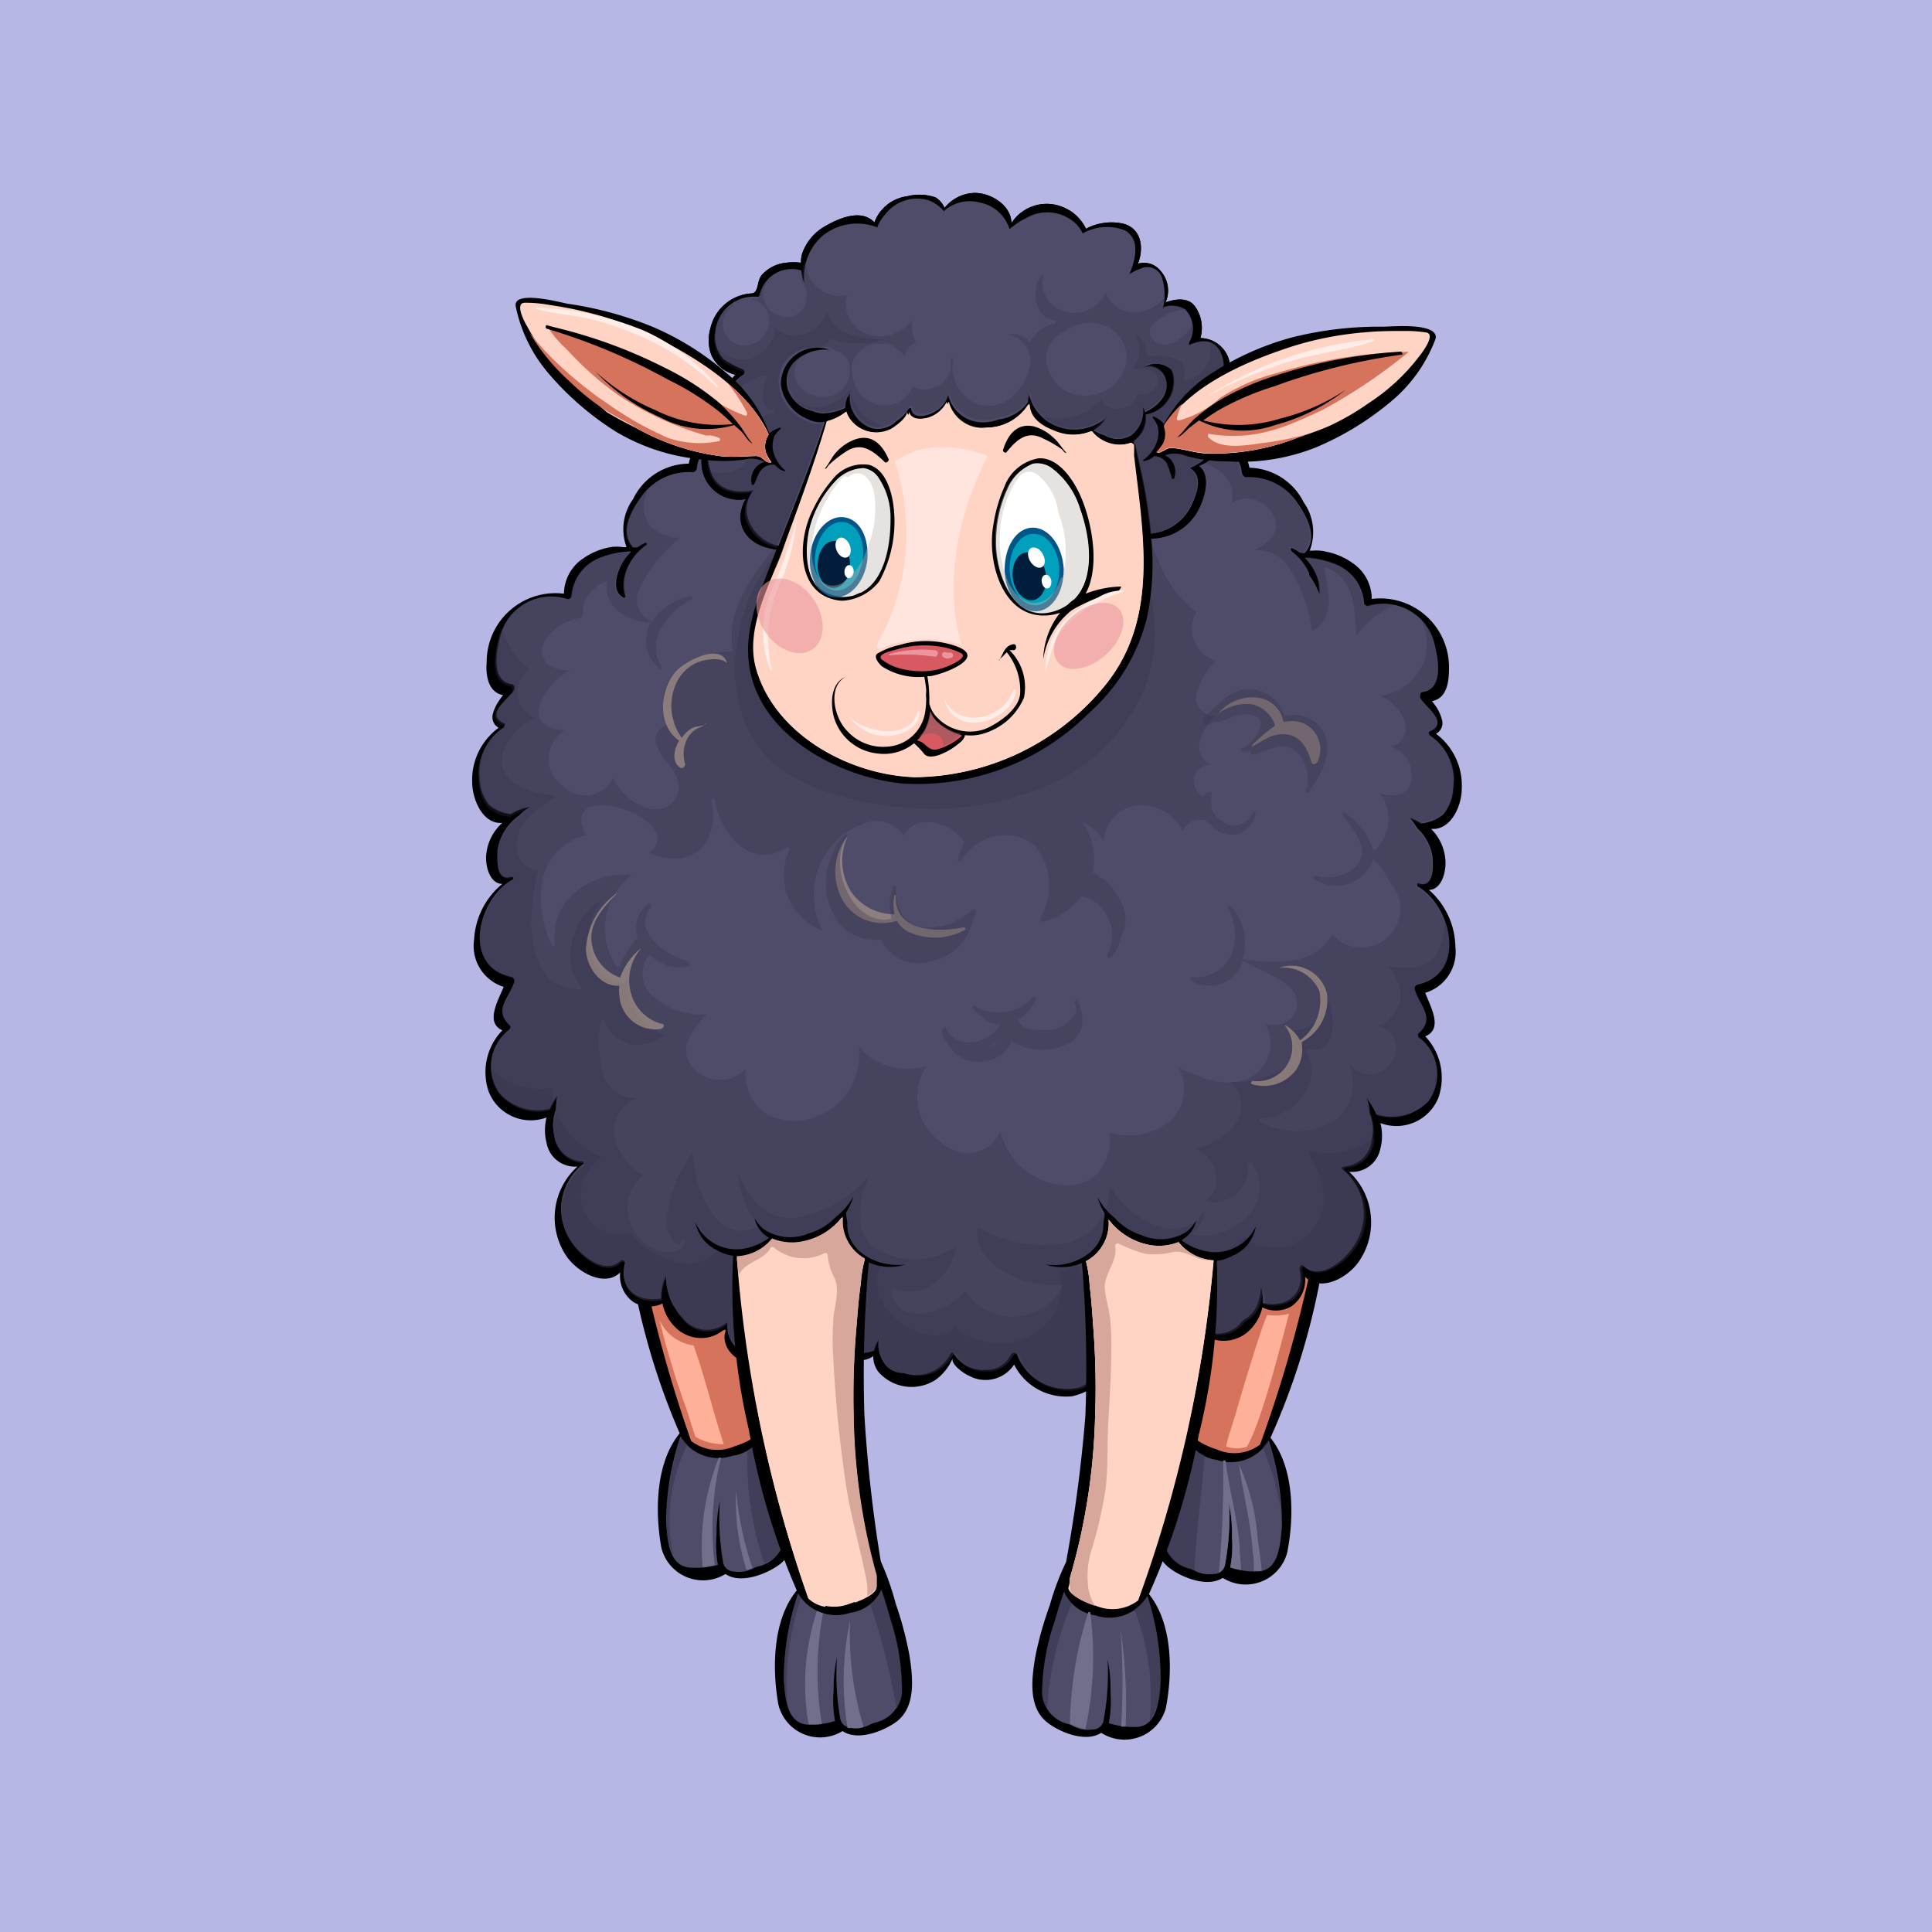 <svg xmlns="http://www.w3.org/2000/svg" viewBox="0 0 100 100"><defs><style>.cls-1{isolation:isolate;}.cls-2{fill:#b7b7e5;}.cls-3{fill:#d6735c;}.cls-4{fill:#4e4c69;}.cls-5{fill:#70708c;}.cls-6,.cls-7{fill:#333049;}.cls-6{opacity:0.5;}.cls-10,.cls-11,.cls-15,.cls-20,.cls-23,.cls-6,.cls-7,.cls-8{mix-blend-mode:multiply;}.cls-7{opacity:0.3;}.cls-8{fill:#b7a28f;}.cls-15,.cls-23,.cls-8{opacity:0.6;}.cls-10,.cls-9{fill:#ffd4c5;}.cls-11{fill:#d6a79a;}.cls-12{fill:#ffb098;}.cls-13{fill:#fff;}.cls-14{fill:#d85961;}.cls-15{fill:#975961;}.cls-16{fill:#005688;}.cls-17{fill:#009fbc;}.cls-18{fill:#001d3b;}.cls-19,.cls-22{fill:#ffede9;}.cls-20{fill:#bfb6af;opacity:0.4;}.cls-21,.cls-23{fill:#eb969d;}.cls-22{opacity:0.7;mix-blend-mode:screen;}</style></defs><title>Asset 24</title><g class="cls-1"><g id="Layer_2" data-name="Layer 2"><g id="Layer_1-2" data-name="Layer 1"><rect class="cls-2" width="100" height="100"/><path d="M59.86,77.74A18.07,18.07,0,0,1,60.62,75a13.62,13.62,0,0,1,.84-2.23,74.12,74.12,0,0,0,1-7.59,65.4,65.4,0,0,0-.13-7.88,2.64,2.64,0,0,1-1.89.08c1.38.22,3.06-.65,3-2.13a3.46,3.46,0,0,0,.07-.51,3.33,3.33,0,0,1-.37-.84A3.46,3.46,0,0,0,64,55a3.08,3.08,0,0,0,1.37.88,2.47,2.47,0,0,0,2.4-.22,2.86,2.86,0,0,0,.43-.52,1.53,1.53,0,0,1-.76,1,3.07,3.07,0,0,0,1.43.6,2.31,2.31,0,0,0,2.38-1.34,2,2,0,0,1-1.17,1.51,2.16,2.16,0,0,1-.81.26,32.12,32.12,0,0,1-.93,9,36.43,36.43,0,0,1-2.58,8.25c1.24,1.54,1.23,4.09.87,5.92a2.22,2.22,0,0,1-3.34,1.33c-.78.51-2.09,0-2.76-.51C59.49,80.36,59.68,78.84,59.86,77.74Z"/><path class="cls-3" d="M69.1,57.2a2.48,2.48,0,0,1-1.82-.94v0a2.72,2.72,0,0,1-1.67.11,3.46,3.46,0,0,1-1.94-1.28,2.23,2.23,0,0,1-1.17,2.16,6.29,6.29,0,0,1,.19,1.27c.1.73.14,1.46.19,2.19A40.57,40.57,0,0,1,63,65.32a32.48,32.48,0,0,1-1.3,8.29c0,.18,0,.36,0,.54,0,.41,1,.79,1.3.88a2.21,2.21,0,0,0,2.22-.26A68.26,68.26,0,0,0,69.1,57.2Z"/><path class="cls-4" d="M60.22,79.61a1.76,1.76,0,0,0,1.41,1.59l.19.09a1.58,1.58,0,0,0,1,.18.57.57,0,0,0,.59-.53,13.31,13.31,0,0,0,.2-3.1,7.62,7.62,0,0,1,.15,1.71,6,6,0,0,1-.09,1.59,4.29,4.29,0,0,0,1.38.2c1.17,0,1.22-1.46,1.3-2.32a14,14,0,0,0-.68-4.46,2.28,2.28,0,0,1-2.7,1,2.08,2.08,0,0,1-1.61-1.21c-.19.5-.34,1-.49,1.53A11.89,11.89,0,0,0,60.22,79.61Z"/><path class="cls-5" d="M63.31,75.59l.12,0c.19,1.53.63,3,.74,4.55,0,.36.05.74.07,1.12a5.43,5.43,0,0,1-.56-.13,6,6,0,0,0,.09-1.59,7.62,7.62,0,0,0-.15-1.71,13.31,13.31,0,0,1-.2,3.1.61.61,0,0,1-.33.47A54.79,54.79,0,0,0,63.31,75.59Z"/><path class="cls-5" d="M65.09,79.57c.08.58.16,1.16.22,1.74a1.21,1.21,0,0,1-.26,0H64.9c0-.34,0-.68-.06-1-.1-1.53-.5-3-.71-4.51A11.15,11.15,0,0,1,65.09,79.57Z"/><path class="cls-6" d="M66.35,78.65a13.39,13.39,0,0,0-1-3.75,3.53,3.53,0,0,0,.29-.35,15.15,15.15,0,0,1,.69,4.25Z"/><path class="cls-6" d="M60.22,79.61a11.89,11.89,0,0,1,.65-3.77c.15-.51.3-1,.49-1.53a1.69,1.69,0,0,0,1,1c-.16,2-.45,4-.54,6l0,0-.19-.09A1.76,1.76,0,0,1,60.22,79.61Z"/><path d="M40.32,81c-.68.49-2,1-2.77.47a2.22,2.22,0,0,1-3.32-1.37c-.33-1.83-.31-4.38.95-5.91a36.45,36.45,0,0,1-2.47-8.28,32.16,32.16,0,0,1-.81-9,2.15,2.15,0,0,1-.8-.27,2,2,0,0,1-1.15-1.53,2.31,2.31,0,0,0,2.36,1.37,3.07,3.07,0,0,0,1.44-.58,1.53,1.53,0,0,1-.75-1,2.84,2.84,0,0,0,.42.52,2.48,2.48,0,0,0,2.39.25,3.08,3.08,0,0,0,1.39-.87,3.46,3.46,0,0,0,.92-1.07,3.34,3.34,0,0,1-.38.84,3.38,3.38,0,0,0,.07.51c-.1,1.48,1.57,2.36,3,2.17a2.63,2.63,0,0,1-1.89-.11A65.46,65.46,0,0,0,38.63,65a74.28,74.28,0,0,0,.85,7.6,13.56,13.56,0,0,1,.81,2.25A18,18,0,0,1,41,77.61C41.19,78.72,41.36,80.24,40.32,81Z"/><path class="cls-3" d="M35.77,74.58a2.2,2.2,0,0,0,2.22.29c.27-.08,1.32-.46,1.31-.86,0-.19,0-.37,0-.55a32.5,32.5,0,0,1-1.19-8.31,40.5,40.5,0,0,1,.15-4.63c.06-.73.12-1.47.22-2.19a6.28,6.28,0,0,1,.21-1.27,2.23,2.23,0,0,1-1.14-2.17,3.46,3.46,0,0,1-2,1.26A2.72,2.72,0,0,1,33.9,56l0,0a2.48,2.48,0,0,1-1.83.92A68.28,68.28,0,0,0,35.77,74.58Z"/><path class="cls-4" d="M40,75.7c-.15-.51-.29-1-.47-1.54a2.08,2.08,0,0,1-1.62,1.19,2.28,2.28,0,0,1-2.69-1,14,14,0,0,0-.74,4.45c.07.86.11,2.29,1.27,2.34A4.27,4.27,0,0,0,37.16,81a6,6,0,0,1-.07-1.59,7.61,7.61,0,0,1,.17-1.71,13.31,13.31,0,0,0,.16,3.11.57.57,0,0,0,.58.53,1.58,1.58,0,0,0,1-.17l.19-.08a1.76,1.76,0,0,0,1.43-1.57A11.88,11.88,0,0,0,40,75.7Z"/><path class="cls-5" d="M38.1,77.16a17,17,0,0,0,.85,4l-.31.11A11.86,11.86,0,0,1,38.1,77.16Z"/><path class="cls-5" d="M36.37,81.12a12.28,12.28,0,0,1,.84-5.67h.11A15.1,15.1,0,0,0,37,81,4.86,4.86,0,0,1,36.37,81.12Z"/><path class="cls-6" d="M34.86,80.57a4.59,4.59,0,0,1-.36-1.76,14,14,0,0,1,.74-4.45,3.52,3.52,0,0,0,.34.41A8.77,8.77,0,0,0,34.86,80.57Z"/><path class="cls-6" d="M38.69,75.07a1.58,1.58,0,0,0,.87-.91c.18.5.33,1,.47,1.54a11.88,11.88,0,0,1,.6,3.78,1.62,1.62,0,0,1-1.07,1.43A16.62,16.62,0,0,1,38.69,75.07Z"/><path d="M73.77,51.39c.28.73.94,1.87,0,2.25a3.12,3.12,0,0,1,.68,3.18,2.34,2.34,0,0,1-3,1.31,2.62,2.62,0,0,1,0,1.31,1.49,1.49,0,0,1-1.62,1.21,3.57,3.57,0,0,1,.53,4.61c-.59.89-2,1.63-2.81.83a1.66,1.66,0,0,1-.7,1.52,1.58,1.58,0,0,1-1.51.06A2.38,2.38,0,0,1,64.51,69a1.91,1.91,0,0,1-1.51.37,1.84,1.84,0,0,1-.72-.32c-.35-.23-.15,0-.16.3-.07,1.4-2.2,1.69-3.26,1.73a3.86,3.86,0,0,1-1.37-.19,3.2,3.2,0,0,1-2,1.38,3,3,0,0,1-3-1.64,1.77,1.77,0,0,1-2.33.58c-.22-.08-1-.61-.84-.93a2.62,2.62,0,0,1-.91,1.15A2.28,2.28,0,0,1,45.46,71a1.31,1.31,0,0,1-.26-.81,1,1,0,0,1-1.57-.51A3.19,3.19,0,0,1,40.74,71c-1.06-.05-3.19-.38-3.24-1.78,0-.31.2-.53-.16-.3a1.83,1.83,0,0,1-.72.31,1.91,1.91,0,0,1-1.51-.39,2.38,2.38,0,0,1-.82-1.37,1.58,1.58,0,0,1-1.51-.08,1.66,1.66,0,0,1-.68-1.53c-.79.79-2.22,0-2.8-.87a3.56,3.56,0,0,1,.59-4.61,1.49,1.49,0,0,1-1.6-1.23,2.62,2.62,0,0,1,0-1.31,2.34,2.34,0,0,1-3-1.35A3.12,3.12,0,0,1,26,53.33c-.89-.4-.23-1.52.07-2.25a2.22,2.22,0,0,1-1.53-2.45A4,4,0,0,1,26,45.75c-.58,0-.86-.76-.84-1.41A2.52,2.52,0,0,1,26,42.59c-1,.09-1.55-1.19-1.56-2.09a3.34,3.34,0,0,1,1.37-2.83.63.63,0,0,1-.29-.75,2.16,2.16,0,0,1,.3-.64c.07-.1.14-.21.22-.3h0c-.76-.14-.91-1-.85-1.7a3.56,3.56,0,0,1,4-3.55,2.23,2.23,0,0,1,1-1.83,3.51,3.51,0,0,1,1.41-.58,2,2,0,0,1,.63,0l.2,0a2.66,2.66,0,0,1,.34-2.49A3.22,3.22,0,0,1,35.65,24a1.83,1.83,0,0,1,1.15-1.39,2.31,2.31,0,0,1,2.07-.12c.22-.72.79-1.35,1.6-1.14.37.09.27.17.32-.28a1.41,1.41,0,0,1,.3-.61A1.43,1.43,0,0,1,42.22,20c.5,0,.29-.52.43-.84a2.34,2.34,0,0,1,.39-.65,2.64,2.64,0,0,1,1.45-.83c.94-.22,1.75.08,1.91,1a1.59,1.59,0,0,1,1.3-.84,1.44,1.44,0,0,1,1.15.47,2,2,0,0,1,1-.73,2.15,2.15,0,0,1,2.7.87,1.8,1.8,0,0,1,1.88-.54,2.23,2.23,0,0,1,1.22,1.57A2.52,2.52,0,0,1,58,18.56a4,4,0,0,1,2.12.93,1.41,1.41,0,0,1,.43,1.26,1,1,0,0,1,1.11.11,2.82,2.82,0,0,1,.88,1.64,4.43,4.43,0,0,1,1,.3,1.83,1.83,0,0,1,1.13,1.41A3.22,3.22,0,0,1,67.48,26a2.66,2.66,0,0,1,.31,2.5l.2,0a2,2,0,0,1,.63.05,3.51,3.51,0,0,1,1.4.6A2.23,2.23,0,0,1,71,31a3.56,3.56,0,0,1,4,3.6c0,.72-.12,1.55-.88,1.69h0c.08.1.15.2.22.3a2.18,2.18,0,0,1,.29.64.63.63,0,0,1-.3.75,3.34,3.34,0,0,1,1.33,2.85c0,.9-.58,2.17-1.59,2.07a2.52,2.52,0,0,1,.75,1.76c0,.65-.28,1.4-.86,1.4A4,4,0,0,1,75.33,49,2.22,2.22,0,0,1,73.77,51.39Z"/><path class="cls-4" d="M73.41,45.9c-.08,0-.07-.22,0-.18.82.27.78-.86.74-1.37a2.55,2.55,0,0,0-.79-1.48l0,0a3.9,3.9,0,0,0-.39-.54,2.68,2.68,0,0,1,.6.29l0,0a2.13,2.13,0,0,0,1.12-.45,2.27,2.27,0,0,0,.52-1.37A2.77,2.77,0,0,0,74,38.06s-.11-.16,0-.2c1.08-.47-.32-1.33-.5-1.76,0-.1,0-.26.12-.28,1.1-.14.83-1.68.64-2.45a2.71,2.71,0,0,0-3.44-2,.2.2,0,0,1-.22-.19,2.31,2.31,0,0,0-1.55-2,4.59,4.59,0,0,0-1.47-.31l0,.05a2.56,2.56,0,0,1,.53.78,2,2,0,0,1,.18,1.06,4.12,4.12,0,0,0-.53-1l0-.09a2.88,2.88,0,0,0-.89-1.12l-.06-.09c0-.05,0-.11.08-.08a2.26,2.26,0,0,1,.42.25s0-.07.07,0h.15c.71-.77.15-1.85-.36-2.58a3,3,0,0,0-2.67-1.35c-.12,0-.2-.12-.22-.23a1.6,1.6,0,0,0-1-1.34,2.75,2.75,0,0,0-1.59-.33,1.35,1.35,0,0,0-.29-.05,1.47,1.47,0,0,1,.94-.23c-.38-.76-.89-1.93-1.91-1.18a.17.17,0,0,1-.27-.12,2.28,2.28,0,0,0-2-2.06c-.78-.17-2.11,0-2.28,1,0,.16-.32.3-.34.06,0-.65-.37-1.71-1.11-1.89a1.5,1.5,0,0,0-1.66.64c-.05.09-.24.18-.32.06a1.93,1.93,0,0,0-2.2-.88A2.37,2.37,0,0,0,48.49,20c0,.07-.14.13-.14,0a3,3,0,0,1,.34-1.49,1.4,1.4,0,0,0-2.27.52c0,.09-.2.1-.21,0-.09-1-1-1.24-1.88-1a2,2,0,0,0-1.6,2,.08.08,0,0,1-.07.08c-1,0-2,.38-1.75,1.56a.1.1,0,0,1-.09.11,1.49,1.49,0,0,0-1.64,1.55c0,.22-.34.41-.38.12a2.17,2.17,0,0,1,.06-.82,2.56,2.56,0,0,0-1.79.26,1.6,1.6,0,0,0-1,1.32c0,.11-.1.23-.22.23a3,3,0,0,0-2.69,1.32c-.52.73-1.09,1.8-.39,2.57l.15,0s.07,0,.07,0a2.28,2.28,0,0,1,.42-.24c.1,0,.11.11,0,.15a2.86,2.86,0,0,0-.92,1.13,2.18,2.18,0,0,0-.12,1.48.07.07,0,0,1-.1.08c-.58-.3-.38-1.1-.17-1.57a2.55,2.55,0,0,1,.54-.77l0-.05a4.61,4.61,0,0,0-1.48.29,2.31,2.31,0,0,0-1.57,2,.2.2,0,0,1-.23.18,2.71,2.71,0,0,0-3.47,1.95c-.2.76-.49,2.3.61,2.45.12,0,.16.18.12.28-.19.43-1.59,1.27-.52,1.75.09,0,0,.16,0,.2a2.77,2.77,0,0,0-1.27,2.65,2.27,2.27,0,0,0,.5,1.38,2.14,2.14,0,0,0,1.12.46l0,0a2.66,2.66,0,0,1,1-.37h0a2.52,2.52,0,0,0-.58.45A2.7,2.7,0,0,0,25.75,44c0,.51-.1,1.64.73,1.38.12,0,.13.13,0,.18-1.76,1-2.59,4.47,0,5a.22.22,0,0,1,.13.3c-.27.82-1.08,1.41-.22,2.21.08.07,0,.21-.06.25a2.38,2.38,0,0,0-.48,3.25,2.63,2.63,0,0,0,2.6.82,3.83,3.83,0,0,1,.39-.66,5.77,5.77,0,0,0-.07.71,2.26,2.26,0,0,0-.08,1.33,1.53,1.53,0,0,0,1.47,1.34.09.09,0,0,1,0,.16,2.94,2.94,0,0,0-.58,4c.44.67,1.71,1.75,2.52,1,.13-.12.28,0,.24.15-.32,1.34.72,2,1.88,1.79a2.41,2.41,0,0,1,.25-1.19,3.36,3.36,0,0,0,.28,1.35,1.64,1.64,0,0,0,.18.3,2.68,2.68,0,0,0,.4.54,1.58,1.58,0,0,0,2.24.27.06.06,0,0,1,.09,0A1.48,1.48,0,0,0,39,70.14a8.56,8.56,0,0,0,1.63.24,3.37,3.37,0,0,0,3-1.12c0-.07.19-.09.2,0,.07.73.81.9,1.4.64a1.86,1.86,0,0,1,.25-.56,1.72,1.72,0,0,0,.34,1.29,1.16,1.16,0,0,0,.91.43l.24.06a2,2,0,0,0,2.24-1.07.08.08,0,0,1,.14,0,1.81,1.81,0,0,0,1.7.85,1.36,1.36,0,0,0,1.26-.77c.09-.14.29-.15.34,0a2.74,2.74,0,0,0,3.25,1.67,4.36,4.36,0,0,0,2.21-2.33,0,0,0,1,1,.08,0,4.62,4.62,0,0,1-.38.88,5.93,5.93,0,0,0,1.15.09,8.54,8.54,0,0,0,1.63-.22,1.48,1.48,0,0,0,1.33-1.55.06.06,0,0,1,.09,0,1.58,1.58,0,0,0,2.24-.24l.11-.11a1.54,1.54,0,0,0,.72-.8,2.9,2.9,0,0,0,.18-.87s0,0,0-.05a2.29,2.29,0,0,1,.1.85c1.16.26,2.21-.42,1.9-1.76,0-.16.11-.28.24-.15.8.77,2.08-.29,2.53-1a2.94,2.94,0,0,0-.53-4,.09.09,0,0,1,0-.16,1.53,1.53,0,0,0,1.49-1.32,2.29,2.29,0,0,0-.1-1.44,4,4,0,0,0-.09-.6,1.24,1.24,0,0,0-.08-.21,4.12,4.12,0,0,1,.52.87A2.63,2.63,0,0,0,73.93,57a2.38,2.38,0,0,0-.44-3.26c-.07,0-.14-.18-.06-.26.87-.79.07-1.39-.19-2.22a.22.22,0,0,1,.13-.3C75.93,50.4,75.15,46.92,73.41,45.9Z"/><path class="cls-7" d="M73.63,42.55a2.13,2.13,0,0,0,1.12-.45,2.27,2.27,0,0,0,.52-1.37A2.77,2.77,0,0,0,74,38.06s-.11-.16,0-.2c1.08-.47-.32-1.33-.5-1.76,0-.1,0-.26.12-.28,1.1-.14.83-1.68.64-2.45A2.82,2.82,0,0,0,73.54,32a3,3,0,0,1,.19,2.16,2.81,2.81,0,0,1-2.34,1.86,2.13,2.13,0,0,1,1.32,1.34,1,1,0,0,1-.72,1.3,1.46,1.46,0,0,1,1.07,1.52c0,1-.91,1.13-1.64.88a2.2,2.2,0,0,1-.14,2.83l-.19.16a3.63,3.63,0,0,0-1.52-2c-.06,0-.14,0-.1.1.39.56,1.19,1.43,1,2.18-.23.93-1.57,1.24-2.37,1a.1.1,0,0,0-.09.16,2.06,2.06,0,0,0,2.94-.7,1.21,1.21,0,0,0,.12-.31,3.53,3.53,0,0,1,.87,1.19A2,2,0,0,1,69,48.4l-.07,0a2.31,2.31,0,0,1-.61.73c-1.06.82-2.67.7-4,.52a2.83,2.83,0,0,0-.6-2.73c-.07-.09-.2,0-.15.12a2.79,2.79,0,0,1,.09,2.54,2.11,2.11,0,0,1-2,1,.1.1,0,0,0,0,.18,1.83,1.83,0,0,0,2.61-.84l.08-.21c.48.32,1.06.53,1.55.8s1.13.65,1.22,1.23c.15,1-.79,1.47-1.62,1.26A2,2,0,0,1,65,55.57c-1.08.93-2.85.25-4-.32A2.27,2.27,0,0,1,60.59,58a3.33,3.33,0,0,1-3.15.61,2.74,2.74,0,0,1-.64,2.13,2.3,2.3,0,0,1-1.79.61,3.66,3.66,0,0,1-3.23-2.79,2,2,0,0,1-1.39,1.11A2.32,2.32,0,0,1,48.55,59a2.86,2.86,0,0,1-.6-3.8,3.6,3.6,0,0,1-2.64-.3,2.79,2.79,0,0,1-.86-.74A3.75,3.75,0,0,1,44.18,56a3.45,3.45,0,0,1-2.11,1.86,2.9,2.9,0,0,1-2.47-.25,2.51,2.51,0,0,1-1-2.29,1.86,1.86,0,0,1-2.61.07c-1-1-.22-2,.58-2.89a3.74,3.74,0,0,1-2.84-1,1.51,1.51,0,0,1-.11-2.08,2.21,2.21,0,0,0,2,.6.14.14,0,0,0,0-.26c-1.08-.3-2.95-1.48-1.94-2.79a.11.11,0,0,0-.16-.16A1.55,1.55,0,0,0,33,48.53,5.39,5.39,0,0,0,32.07,50a.1.1,0,0,1-.17,0,3.45,3.45,0,0,1,.83-4.72c-2.12-.19-4.32,1.29-4,3.61a.1.1,0,0,1-.19,0,5.57,5.57,0,0,1-.44-3.45,3,3,0,0,1,2.23-2.2c-1.59-3.19,5.53-.79,3.25.92a3.34,3.34,0,0,0,1.44.28,2,2,0,0,0,1.44-.7,2.86,2.86,0,0,0,.35-2.3c0-.12.17-.14.19,0,.31,1.72,1.89,3.65,3.72,2.43a.1.1,0,0,1,.14.12,3.08,3.08,0,0,0,1.73,4.19,3.93,3.93,0,0,1,1.77-5.41.1.1,0,0,1,.12,0,1.94,1.94,0,0,1,.3-.16,1.68,1.68,0,0,1,2,.65c.6-1.21,2.49-.73,3.14.34a3.43,3.43,0,0,0-.34.89c0,.11.12.14.17.05a2.71,2.71,0,0,1,2.48-1.31,2.21,2.21,0,0,1,1.33.54l.15.21a3.22,3.22,0,0,1,.18,3.44.11.11,0,0,0,0,.06l0,0c-.13.08,0,.27.12.23a3.81,3.81,0,0,0,2-1.33,4,4,0,0,1,.46.18,2.11,2.11,0,0,1,.85,2.82c-.07.11.05.28.17.18A2,2,0,0,0,58,48.53a1.91,1.91,0,0,0-.06-2,2.73,2.73,0,0,0-.25-.39v0a2.18,2.18,0,0,0-.71-.71,3.32,3.32,0,0,0-.42-.28,3.35,3.35,0,0,0-.53-2.6,2.4,2.4,0,0,1,1.1,1,2,2,0,0,1,1.62-1.86A2.49,2.49,0,0,1,61.22,43a1,1,0,0,1,1.18-.53h0v0l.05.06a.88.88,0,0,1,.4.36,1.51,1.51,0,0,0,.24.13,1.25,1.25,0,0,0,1.9-.95.08.08,0,0,0-.16,0,1,1,0,0,1-1.59.41,1.06,1.06,0,0,1-.52-.62,2.23,2.23,0,0,1,0-.77c0-.09-.1-.12-.17-.1a.68.68,0,0,0-.31.28l-.15-.15A1,1,0,0,1,61.9,40a1,1,0,0,1,.8-.43,1,1,0,0,1-.64-.89,2.26,2.26,0,0,1,.86-1.58c-.6-.13-1.11-.45-1-1.15a4,4,0,0,1,1-1.74,1.75,1.75,0,0,1-1-2.53,5.9,5.9,0,0,1-2-2.78,35.59,35.59,0,0,1-1.31-3.33,26,26,0,0,1-8-.5c-1.38-.25-2.75-.52-4.12-.75-.37-.06-4.27-.59-4.28-.36-.15,3.76-4.87,5.76-4.29,9.66,0,.07-.05.11-.11.1-1.66-.06-4.69,1.68-2.94,3.5a.1.1,0,0,1,0,.16c-.48.16-1,.4-.94,1a2.83,2.83,0,0,0,.65,1.13c.43.58.75,1.08.4,1.81a1.25,1.25,0,0,1-1.58.45,2.83,2.83,0,0,1-1.67-1.52,1.59,1.59,0,0,1-2.52.5,1.87,1.87,0,0,1-.83-1.42,2,2,0,0,1,.84-1.55c-.77,0-1.56-.34-1.28-1.28a3.43,3.43,0,0,1,1.59-1.83,1.52,1.52,0,0,1-1.26-.37,1,1,0,0,1,0-1.23A2.53,2.53,0,0,1,30,32c.22,0,.14-.3.17-.5a1.82,1.82,0,0,1,.22-.61,1.94,1.94,0,0,1,.89-.77c.07,0,.14,0,.13.11-.12,1.26,1.1,1.94,2.26,2a2,2,0,0,0-.09.21,1.89,1.89,0,0,0,.57,2.19c.06,0,.12,0,.09-.1a2,2,0,0,1,.09-2.19A3.88,3.88,0,0,1,35.82,31c.08,0,0-.16-.06-.14a2.94,2.94,0,0,0-2,1.31,1.21,1.21,0,0,1-.62-1.76,7.11,7.11,0,0,1,2.08-2.58,2.17,2.17,0,0,1-1.54-.58,1.62,1.62,0,0,1-.28-1.51,3.28,3.28,0,0,1,.14-.45,3.78,3.78,0,0,0-.43.5c-.52.73-1.09,1.8-.39,2.57l.15,0s.07,0,.07,0a2.28,2.28,0,0,1,.42-.24c.1,0,.11.11,0,.15a2.86,2.86,0,0,0-.92,1.13,2.18,2.18,0,0,0-.12,1.48.07.07,0,0,1-.1.08c-.58-.3-.38-1.1-.17-1.57a2.55,2.55,0,0,1,.54-.77l0-.05a4.61,4.61,0,0,0-1.48.29,2.31,2.31,0,0,0-1.57,2,.2.2,0,0,1-.23.18,2.71,2.71,0,0,0-3.47,1.95c-.2.76-.49,2.3.61,2.45.12,0,.16.18.12.28-.19.43-1.59,1.27-.52,1.75.09,0,0,.16,0,.2a2.77,2.77,0,0,0-1.27,2.65,2.27,2.27,0,0,0,.5,1.38,2.14,2.14,0,0,0,1.12.46l0,0a2.66,2.66,0,0,1,1-.37h0a2.52,2.52,0,0,0-.58.45A2.7,2.7,0,0,0,25.75,44c0,.51-.1,1.64.73,1.38.12,0,.13.13,0,.18-1.76,1-2.59,4.47,0,5a.22.22,0,0,1,.13.3c-.27.82-1.08,1.41-.22,2.21.08.07,0,.21-.06.25a2.38,2.38,0,0,0-.48,3.25,2.63,2.63,0,0,0,2.6.82,3.83,3.83,0,0,1,.39-.66,5.77,5.77,0,0,0-.07.71,2.26,2.26,0,0,0-.08,1.33,1.53,1.53,0,0,0,1.47,1.34.09.09,0,0,1,0,.16,2.94,2.94,0,0,0-.58,4c.44.67,1.71,1.75,2.52,1,.13-.12.28,0,.24.15-.32,1.34.72,2,1.88,1.79a2.41,2.41,0,0,1,.25-1.19,3.36,3.36,0,0,0,.28,1.35,1.64,1.64,0,0,0,.18.3,2.68,2.68,0,0,0,.4.54,1.58,1.58,0,0,0,2.24.27.06.06,0,0,1,.09,0A1.48,1.48,0,0,0,39,70.14a8.56,8.56,0,0,0,1.63.24,3.37,3.37,0,0,0,3-1.12c0-.07.19-.09.2,0,.07.73.81.9,1.4.64a1.86,1.86,0,0,1,.25-.56,1.72,1.72,0,0,0,.34,1.29,1.16,1.16,0,0,0,.91.43l.24.06a2,2,0,0,0,2.24-1.07.08.08,0,0,1,.14,0,1.81,1.81,0,0,0,1.7.85,1.36,1.36,0,0,0,1.26-.77c.09-.14.29-.15.34,0a2.74,2.74,0,0,0,3.25,1.67,4.36,4.36,0,0,0,2.21-2.33,0,0,0,1,1,.08,0,4.62,4.62,0,0,1-.38.88,5.93,5.93,0,0,0,1.15.09,8.54,8.54,0,0,0,1.63-.22,1.48,1.48,0,0,0,1.33-1.55.06.06,0,0,1,.09,0,1.58,1.58,0,0,0,2.24-.24l.11-.11a1.54,1.54,0,0,0,.72-.8,2.9,2.9,0,0,0,.18-.87s0,0,0-.05a2.29,2.29,0,0,1,.1.85c1.16.26,2.21-.42,1.9-1.76,0-.16.11-.28.24-.15.8.77,2.08-.29,2.53-1a2.94,2.94,0,0,0-.53-4,.09.09,0,0,1,0-.16,1.53,1.53,0,0,0,1.49-1.32,2.29,2.29,0,0,0-.1-1.44,4,4,0,0,0-.09-.6,1.24,1.24,0,0,0-.08-.21,4.12,4.12,0,0,1,.52.87A2.63,2.63,0,0,0,73.93,57a2.38,2.38,0,0,0-.44-3.26c-.07,0-.14-.18-.06-.26.87-.79.07-1.39-.19-2.22a.22.22,0,0,1,.13-.3c2.56-.52,1.77-4,0-5-.08,0-.07-.22,0-.18.82.27.78-.86.74-1.37a2.55,2.55,0,0,0-.79-1.48l0,0a3.9,3.9,0,0,0-.39-.54,2.68,2.68,0,0,1,.6.29Z"/><path class="cls-7" d="M70.21,32.91c-.09-1.35-.07-2.91-1.52-3.52-.06,0-.15,0-.14.1.22,1.15.58,2.51-.64,3.18a8.3,8.3,0,0,0-1.22-3.34,2,2,0,0,0-1.76-.85c.64-.33,1.19-.77,1.1-1.46a1.54,1.54,0,0,0-2.29-1c.42-2-2.37-2.48-3.93-2.37a6.81,6.81,0,0,0-1.43-4.42,2.18,2.18,0,0,1,1.69,2,.17.17,0,0,0,.27.12c1-.75,1.53.41,1.91,1.18a1.47,1.47,0,0,0-.94.23,1.35,1.35,0,0,1,.29.05,2.75,2.75,0,0,1,1.59.33,1.6,1.6,0,0,1,1,1.34c0,.11.1.23.22.23A3,3,0,0,1,67.11,26c.51.73,1.07,1.81.36,2.58h-.15s-.07,0-.07,0a2.26,2.26,0,0,0-.42-.25c-.06,0-.09,0-.08.08l.06.09a2.88,2.88,0,0,1,.89,1.12l0,.09a4.12,4.12,0,0,1,.53,1,2,2,0,0,0-.18-1.06,2.56,2.56,0,0,0-.53-.78l0-.05a4.59,4.59,0,0,1,1.47.31,2.31,2.31,0,0,1,1.55,2,.2.2,0,0,0,.22.19,3,3,0,0,1,1.46,0A4.6,4.6,0,0,0,70.21,32.91Z"/><path class="cls-7" d="M38.89,30.7a13.44,13.44,0,0,0-.57,1.72c-.66,2.6-.22,5.58,2,7.32a8.83,8.83,0,0,0,3,1.41,16.6,16.6,0,0,0,3.54.65,15.37,15.37,0,0,0,7.27-1.11,9.36,9.36,0,0,0,5.06-4.93,8.16,8.16,0,0,0,.57-3.59c-.09-1.15-.38-2.28-.44-3.42,0-.11-.09-.23-.14-.34a5.91,5.91,0,0,0-4.92-3.73A12.11,12.11,0,0,0,44,27.95C42.38,29.7,42.27,24.36,38.89,30.7Z"/><path class="cls-7" d="M26.33,53.38c.07,0,.14-.18.06-.25-.86-.8,0-1.4.22-2.21a.22.22,0,0,0-.13-.3c-2.55-.55-1.72-4,0-5,.08,0,.07-.21,0-.18-.82.26-.77-.87-.73-1.38a2.7,2.7,0,0,1,1.07-1.69,2.52,2.52,0,0,1,.58-.45h0a2.66,2.66,0,0,0-1,.37l0,0a2.14,2.14,0,0,1-1.12-.46,2.27,2.27,0,0,1-.5-1.38A2.77,2.77,0,0,1,26,37.75c.05,0,.11-.16,0-.2-1.07-.49.33-1.32.52-1.75,0-.1,0-.26-.12-.28-1.1-.15-.81-1.69-.61-2.45a3,3,0,0,1,.22-.59,3.62,3.62,0,0,0,1.4,2.15,1.45,1.45,0,0,0,.24,2.52c-.91.47-2,1.64-1.6,2.68s1.72,1.17,2.7,1.39c-.8.66-1.9,1.2-2,2.35-.07.83.29,1.44,1.13,1.45-.58,2-.89,6.23,2.15,6.18.09,0,.1-.12.05-.17-1.19-1.22-.36-3.76,1.1-4.46a3,3,0,0,0-.46,3.08c.34.73,1,1.48,1.78,1.13a3.27,3.27,0,0,0,.05.67,2.91,2.91,0,0,0,1.82,2.14,2.53,2.53,0,0,1-1.63.48,1.8,1.8,0,0,1-1.43-1.24.1.1,0,0,0-.19,0,6,6,0,0,0,.13,2.9A1.83,1.83,0,0,0,33,56.85a1.85,1.85,0,0,0-1.22,1.77,2.84,2.84,0,0,0,1.53,2.19,2.22,2.22,0,0,0-.2,3.27c.49.54,1.44,1,2.07.56h0a.1.1,0,0,0,.13-.14,1.15,1.15,0,0,0,.16-.21c.06-.11-.11-.19-.18-.08a.92.92,0,0,1-.16.2c-.86-.4-.63-1.65-.42-2.4a6.48,6.48,0,0,1,1.14-2.34c.08,1.73,1.15,4.85,3.33,3.84a.1.1,0,0,0,0-.15,5.31,5.31,0,0,1-1-2.74c.5,1.34,1.45,2.59,3.05,2.4A6.19,6.19,0,0,0,45,60.81c-.55,1.28-.92,3,.39,3.84a3.82,3.82,0,0,0,4.12-.15c-.32,1.55-1.56,2.81-3.24,2.18a.1.1,0,0,0-.14.1c.25,2,2.94,1.17,3.84.07a2.93,2.93,0,0,0,5-.22.1.1,0,0,0-.1-.14c-1.66.22-4.6-.95-4.27-3a6.57,6.57,0,0,0,4.72.82,2.92,2.92,0,0,0,2.11-3c.87,1.83,3.82,3.36,4.91,1.32a1.4,1.4,0,0,1-.56,1.13.1.1,0,0,0,0,.17c2,.35,4.42-1.72,3-3.72a.1.1,0,0,0-.17.07,1.8,1.8,0,0,1-2.15,1.91h0a.1.1,0,0,0-.08-.08c1-.52.64-2.22-.48-2.65A3.8,3.8,0,0,0,64,58.11,1.72,1.72,0,0,0,63.71,56l.3,0a4.38,4.38,0,0,0,2.24-.58,1.38,1.38,0,0,0,.43-2.07c.77,0,1.62-.22,1.68-1.12a2.65,2.65,0,0,0-.79-2,3.4,3.4,0,0,1,1.36,2.2c.18.91,0,2.1-1.18,1.86a.1.1,0,0,0-.11.13c.83,1.73-.64,3.37-2.38,3.49a.1.1,0,0,0,0,.18A3.93,3.93,0,0,0,69.1,58a2.53,2.53,0,0,0,.74-2.93,1.52,1.52,0,0,0,1,.54A1.37,1.37,0,0,0,72,55a1.16,1.16,0,0,0-.71-1.89,1.83,1.83,0,0,0,1.2-1.43A2.18,2.18,0,0,0,71.82,50c.9.17,2,.22,2.53-.63a3.39,3.39,0,0,0,.41-1.79c.53,1.36.3,3-1.39,3.33a.22.22,0,0,0-.13.3c.26.82,1.06,1.43.19,2.22-.08.07,0,.21.06.26A2.38,2.38,0,0,1,73.93,57a2.63,2.63,0,0,1-2.61.78,4.12,4.12,0,0,0-.52-.87,1.24,1.24,0,0,1,.08.21,4,4,0,0,1,.09.6,2.29,2.29,0,0,1,.1,1.44,1.53,1.53,0,0,1-1.49,1.32.09.09,0,0,0,0,.16,2.94,2.94,0,0,1,.53,4c-.45.67-1.73,1.73-2.53,1-.13-.13-.28,0-.24.15.31,1.34-.74,2-1.9,1.76a2.29,2.29,0,0,0-.1-.85s0,0,0,.05a2.9,2.9,0,0,1-.18.87,1.54,1.54,0,0,1-.72.8l-.11.11a1.58,1.58,0,0,1-2.24.24.06.06,0,0,0-.09,0,1.48,1.48,0,0,1-1.33,1.55,8.54,8.54,0,0,1-1.63.22,5.93,5.93,0,0,1-1.15-.09,4.62,4.62,0,0,0,.38-.88,0,0,0,1,0-.08,0,4.36,4.36,0,0,1-2.21,2.33,2.74,2.74,0,0,1-3.25-1.67c0-.18-.24-.17-.34,0a1.36,1.36,0,0,1-1.26.77,1.81,1.81,0,0,1-1.7-.85.08.08,0,0,0-.14,0A2,2,0,0,1,47,71.13l-.24-.06a1.16,1.16,0,0,1-.91-.43,1.72,1.72,0,0,1-.34-1.29,1.86,1.86,0,0,0-.25.56c-.59.26-1.33.09-1.4-.64,0-.11-.15-.1-.2,0a3.37,3.37,0,0,1-3,1.12A8.56,8.56,0,0,1,39,70.14a1.48,1.48,0,0,1-1.31-1.57.06.06,0,0,0-.09,0,1.58,1.58,0,0,1-2.24-.27,2.68,2.68,0,0,1-.4-.54,1.64,1.64,0,0,1-.18-.3,3.36,3.36,0,0,1-.28-1.35,2.41,2.41,0,0,0-.25,1.19c-1.16.24-2.2-.45-1.88-1.79,0-.16-.11-.28-.24-.15-.81.76-2.08-.32-2.52-1a2.94,2.94,0,0,1,.58-4,.09.09,0,0,0,0-.16,1.53,1.53,0,0,1-1.47-1.34,2.26,2.26,0,0,1,.08-1.33,5.77,5.77,0,0,1,.07-.71,3.83,3.83,0,0,0-.39.66,2.63,2.63,0,0,1-2.6-.82A2.38,2.38,0,0,1,26.33,53.38Z"/><path class="cls-7" d="M29.5,58.74a4.21,4.21,0,0,0,1.66,1.16,2.67,2.67,0,0,0-1,1.35,2,2,0,0,0,2.46,2.56c1.23,1.46,3.65,2.36,4.61.72,1.95,1.12,4.36,1.34,6-.2a3.57,3.57,0,0,0,2.46,1.09,1.53,1.53,0,0,0-.3,1.07,2.9,2.9,0,0,0,1.11,1.88c.82.67,2.29,1.17,2.93.3a3.5,3.5,0,0,0,2.5.85A3.34,3.34,0,0,0,54.59,68a3,3,0,0,0,.34-1.38h0a.09.09,0,0,0,0-.08,4.74,4.74,0,0,0-.06-.68,1.85,1.85,0,0,0,.91-.47c.23,1,.71,2,2.06,1.79a3.28,3.28,0,0,0,2.68-2.7c1.27.6,3.06.61,3.89-.43a2.52,2.52,0,0,0,3,.09c1.69-1.32,1.16-3,.26-4.58a4.16,4.16,0,0,0,3.47-.68c0,.07,0,.14,0,.21a1.53,1.53,0,0,1-1.49,1.32.09.09,0,0,0,0,.16,2.94,2.94,0,0,1,.53,4c-.45.67-1.73,1.73-2.53,1-.13-.13-.28,0-.24.15.31,1.34-.74,2-1.9,1.76a2.29,2.29,0,0,0-.1-.85s0,0,0,.05a2.9,2.9,0,0,1-.18.87,1.54,1.54,0,0,1-.72.8l-.11.11a1.58,1.58,0,0,1-2.24.24.06.06,0,0,0-.09,0,1.48,1.48,0,0,1-1.33,1.55,8.54,8.54,0,0,1-1.63.22,5.93,5.93,0,0,1-1.15-.09,4.62,4.62,0,0,0,.38-.88,0,0,0,1,0-.08,0,4.36,4.36,0,0,1-2.21,2.33,2.74,2.74,0,0,1-3.25-1.67c0-.18-.24-.17-.34,0a1.36,1.36,0,0,1-1.26.77,1.81,1.81,0,0,1-1.7-.85.08.08,0,0,0-.14,0A2,2,0,0,1,47,71.13l-.24-.06a1.16,1.16,0,0,1-.91-.43,1.72,1.72,0,0,1-.34-1.29,1.86,1.86,0,0,0-.25.56c-.59.26-1.33.09-1.4-.64,0-.11-.15-.1-.2,0a3.37,3.37,0,0,1-3,1.12A8.56,8.56,0,0,1,39,70.14a1.48,1.48,0,0,1-1.31-1.57.06.06,0,0,0-.09,0,1.58,1.58,0,0,1-2.24-.27,2.68,2.68,0,0,1-.4-.54,1.64,1.64,0,0,1-.18-.3,3.36,3.36,0,0,1-.28-1.35,2.41,2.41,0,0,0-.25,1.19c-1.16.24-2.2-.45-1.88-1.79,0-.16-.11-.28-.24-.15-.81.76-2.08-.32-2.52-1a2.94,2.94,0,0,1,.58-4,.09.09,0,0,0,0-.16,1.53,1.53,0,0,1-1.47-1.34,2.25,2.25,0,0,1,.07-1.31A3.76,3.76,0,0,0,29.5,58.74Z"/><path class="cls-7" d="M25.75,55.61a3.58,3.58,0,0,0,2.82.7,3.08,3.08,0,0,0,.07.79,3.24,3.24,0,0,0-.19.35,2.63,2.63,0,0,1-2.6-.82,2.15,2.15,0,0,1-.44-1.29A4,4,0,0,0,25.75,55.61Z"/><path class="cls-8" d="M34.27,53a2.25,2.25,0,0,1-1.64-1.7,2.51,2.51,0,0,1,.58-2.24s0-.07,0,0A3.35,3.35,0,0,0,32.1,50.6a2.22,2.22,0,0,1-1.48-1.83c-.13-1.05.68-1.87,1.34-2.56,0,0,0,0,0,0a3.78,3.78,0,0,0-1.63,2.89c0,.93.75,2,1.73,1.92a2.25,2.25,0,0,0,0,.54,1.87,1.87,0,0,0,2.15,1.7C34.37,53.21,34.42,53,34.27,53Z"/><path class="cls-8" d="M35,34.74c-.86.93-1,2.83.15,3.59h0c-.25.43-.41,1.09.05,1.4.14.09.27-.06.26-.2a1.74,1.74,0,0,1,.11-1.29,1.38,1.38,0,0,1,.4-.46c.16-.12.35-.14.51-.27s0-.06,0,0c-.22.11-.48.06-.7.2a1.77,1.77,0,0,0-.49.48,2.8,2.8,0,0,1-.33-2.72A2.15,2.15,0,0,1,36,34.33c.36-.18,1.31-.37,1.63,0,0,0,.05,0,0,0C37.33,33.22,35.45,34.24,35,34.74Z"/><path class="cls-8" d="M49.86,48c-1.33.27-3.62.25-3.49-1.68,0,0,0,0-.06,0a2,2,0,0,0,0,1,2.71,2.71,0,0,1-2.19-1.07,3,3,0,0,1-.23-3s0,0,0,0a3,3,0,0,0-.39,3.11,2.37,2.37,0,0,0,2.92,1.3h0a1.37,1.37,0,0,0,.62.58,3.27,3.27,0,0,0,2.85-.08C50,48.1,50,48,49.86,48Z"/><path class="cls-8" d="M68.68,51.42a1.9,1.9,0,0,0-2.49-1.32s0,0,0,0a2,2,0,0,1,2.1,1.21,2.53,2.53,0,0,1-1,2.54,2,2,0,0,0-.74-.77s-.07,0-.05,0a1.76,1.76,0,0,1,.18,1.94,1.83,1.83,0,0,1-1.83.93c-.08,0-.15.13-.06.16a2.07,2.07,0,0,0,2.31-.76,1.84,1.84,0,0,0,.28-1.31l0-.11A2.45,2.45,0,0,0,68.68,51.42Z"/><path class="cls-8" d="M67.27,37.37a1.88,1.88,0,0,0-.84,0,1.53,1.53,0,0,0-1.21-1.24,2.25,2.25,0,0,0-2.16.81s0,0,0,0a2.38,2.38,0,0,1,1.77-.48A1.63,1.63,0,0,1,66,37.56a10.15,10.15,0,0,0-1.19,1s0,.1,0,.08c.62-.31,1-.7,1.76-.63s1.09.72,1.31,1.44c.06.19.3.08.33-.06A1.47,1.47,0,0,0,67.27,37.37Z"/><path d="M46.38,89.13c-.68.49-2,1-2.77.47a2.22,2.22,0,0,1-3.32-1.37c-.33-1.83-.31-4.38.95-5.91A36.43,36.43,0,0,1,38.76,74a32.14,32.14,0,0,1-.81-9,2.14,2.14,0,0,1-.8-.27A2,2,0,0,1,36,63.28a2.31,2.31,0,0,0,2.37,1.37,3.07,3.07,0,0,0,1.44-.58,1.53,1.53,0,0,1-.75-1,2.85,2.85,0,0,0,.42.52,2.48,2.48,0,0,0,2.39.25A3.08,3.08,0,0,0,43.25,63a3.46,3.46,0,0,0,.92-1.07,3.34,3.34,0,0,1-.38.84,3.41,3.41,0,0,0,.07.51c-.1,1.48,1.57,2.36,3,2.17a2.64,2.64,0,0,1-1.89-.11,65.37,65.37,0,0,0-.23,7.88,74.16,74.16,0,0,0,.85,7.6A13.54,13.54,0,0,1,46.36,83a18.06,18.06,0,0,1,.72,2.72C47.25,86.85,47.42,88.37,46.38,89.13Z"/><path class="cls-9" d="M41.83,82.71A2.2,2.2,0,0,0,44,83c.27-.08,1.32-.46,1.31-.86,0-.19,0-.37,0-.54a32.48,32.48,0,0,1-1.19-8.31,40.6,40.6,0,0,1,.15-4.63c.06-.73.12-1.47.22-2.19a6.28,6.28,0,0,1,.21-1.27A2.23,2.23,0,0,1,43.58,63a3.46,3.46,0,0,1-2,1.26A2.72,2.72,0,0,1,40,64.15l0,0a2.48,2.48,0,0,1-1.83.92A68.28,68.28,0,0,0,41.83,82.71Z"/><path class="cls-10" d="M39.95,64.17l0,0a2.72,2.72,0,0,0,1.67.13,3.46,3.46,0,0,0,2-1.26,2.23,2.23,0,0,0,1.14,2.17,6.28,6.28,0,0,0-.21,1.27c-.11.73-.16,1.46-.22,2.19a40.6,40.6,0,0,0-.15,4.63,32.48,32.48,0,0,0,1.19,8.31c0,.18,0,.36,0,.54,0,.34-.73.66-1.12.8q-.14-.78-.35-1.55c-.53-2-1.35-3.89-1.71-5.9a34,34,0,0,1-.6-5.59c0-1.27.1-3-.77-4-.5-.6-1-.38-1.14.33a13.51,13.51,0,0,0-.21,3.86,31.43,31.43,0,0,0,.73,5.54,30.52,30.52,0,0,0,2.54,7.53,1.62,1.62,0,0,1-.89-.42,68.28,68.28,0,0,1-3.71-17.62A2.48,2.48,0,0,0,39.95,64.17Z"/><path class="cls-11" d="M44.79,81.49c-.32-1.55-.75-3-1-4.61-.32-2.19-.56-4.41-.66-6.62a13.59,13.59,0,0,1,0-1.87c0-.43.14-.86.17-1.29a1.94,1.94,0,0,0-.09-.93,2.86,2.86,0,0,1-.37-1.2c0-.11-.13-.14-.2-.09a2.38,2.38,0,0,1-2.56-.29.13.13,0,0,0-.2,0c-.33.63-1.15.67-1.55,1.25a1.17,1.17,0,0,0-.1.18l-.1-1a2.48,2.48,0,0,0,1.83-.92l0,0a2.72,2.72,0,0,0,1.67.13,3.46,3.46,0,0,0,2-1.26,2.23,2.23,0,0,0,1.14,2.17,6.28,6.28,0,0,0-.21,1.27c-.11.73-.16,1.46-.22,2.19a40.6,40.6,0,0,0-.15,4.63,32.48,32.48,0,0,0,1.19,8.31c0,.18,0,.36,0,.54s-.22.37-.49.52A3.78,3.78,0,0,0,44.79,81.49Z"/><path class="cls-4" d="M46.09,83.83c-.15-.51-.29-1-.47-1.54A2.08,2.08,0,0,1,44,83.48a2.28,2.28,0,0,1-2.69-1,14,14,0,0,0-.74,4.45c.07.86.11,2.29,1.27,2.34a4.28,4.28,0,0,0,1.38-.19,6,6,0,0,1-.07-1.59,7.62,7.62,0,0,1,.17-1.71,13.32,13.32,0,0,0,.16,3.11.57.57,0,0,0,.58.53,1.59,1.59,0,0,0,1-.17l.19-.08a1.76,1.76,0,0,0,1.43-1.58A11.87,11.87,0,0,0,46.09,83.83Z"/><path class="cls-6" d="M45.06,83.09V83a1.45,1.45,0,0,0,.57-.73c.18.5.33,1,.47,1.54a11.87,11.87,0,0,1,.6,3.78,1.47,1.47,0,0,1-.3.85A34.88,34.88,0,0,0,45.06,83.09Z"/><path class="cls-5" d="M44.07,89.44a.69.69,0,0,1-.2,0A15,15,0,0,1,44,83.87a16.72,16.72,0,0,0,.7,5.52A1.14,1.14,0,0,1,44.07,89.44Z"/><path class="cls-5" d="M42.29,83.38a2,2,0,0,0,.31.12,16.28,16.28,0,0,0-.06,5.74,3.62,3.62,0,0,1-.69,0A12,12,0,0,1,42.29,83.38Z"/><path class="cls-6" d="M40.78,88.36a6.53,6.53,0,0,1-.21-1.42,14,14,0,0,1,.74-4.45l.16.21A13.5,13.5,0,0,0,40.78,88.36Z"/><path d="M53.58,85.79a18.06,18.06,0,0,1,.76-2.71,13.51,13.51,0,0,1,.84-2.23,74.17,74.17,0,0,0,1-7.59A65.51,65.51,0,0,0,56,65.37a2.64,2.64,0,0,1-1.89.08c1.38.22,3.06-.65,3-2.13a3.38,3.38,0,0,0,.07-.51,3.37,3.37,0,0,1-.37-.84,3.46,3.46,0,0,0,.9,1.08,3.08,3.08,0,0,0,1.37.88,2.48,2.48,0,0,0,2.4-.22,2.82,2.82,0,0,0,.43-.52,1.53,1.53,0,0,1-.76,1,3.08,3.08,0,0,0,1.43.6A2.31,2.31,0,0,0,65,63.48,2,2,0,0,1,63.79,65a2.15,2.15,0,0,1-.81.26,32.16,32.16,0,0,1-.93,9,36.44,36.44,0,0,1-2.58,8.25c1.24,1.54,1.23,4.09.87,5.92A2.22,2.22,0,0,1,57,89.69c-.78.51-2.09,0-2.76-.51C53.2,88.4,53.4,86.89,53.58,85.79Z"/><path class="cls-9" d="M62.81,65.25A2.48,2.48,0,0,1,61,64.31l0,0a2.72,2.72,0,0,1-1.67.11,3.46,3.46,0,0,1-1.94-1.28,2.23,2.23,0,0,1-1.17,2.16,6.28,6.28,0,0,1,.19,1.27c.1.73.14,1.46.19,2.19a40.6,40.6,0,0,1,.09,4.63,32.5,32.5,0,0,1-1.3,8.29c0,.18,0,.36,0,.54,0,.41,1,.79,1.3.88a2.2,2.2,0,0,0,2.22-.26A68.29,68.29,0,0,0,62.81,65.25Z"/><path class="cls-10" d="M55.38,81.66a32.5,32.5,0,0,0,1.3-8.29,40.6,40.6,0,0,0-.09-4.63c-.05-.73-.1-1.47-.19-2.19a6.28,6.28,0,0,0-.19-1.27,2.23,2.23,0,0,0,1.17-2.16,3.46,3.46,0,0,0,1.94,1.28A2.72,2.72,0,0,0,61,64.29l0,0a2.48,2.48,0,0,0,1.82.94,68.29,68.29,0,0,1-3.94,17.57,1.65,1.65,0,0,1-1,.42v0A.27.27,0,0,0,58.2,83c1.49-4.09,2.64-6.88,3.25-11.18a17.74,17.74,0,0,0,0-5.63c-.17-.52-.9-1.65-1.6-1.12s-.6,1.49-.63,2.18c0,1.14,0,2.28,0,3.42a42.83,42.83,0,0,1-.66,6.84,26.3,26.3,0,0,1-1.44,5.67,4,4,0,0,1-.52-.13c-.27-.08-1.31-.47-1.3-.88C55.36,82,55.37,81.84,55.38,81.66Z"/><path class="cls-11" d="M55.38,81.66a32.5,32.5,0,0,0,1.3-8.29,40.6,40.6,0,0,0-.09-4.63c-.05-.73-.1-1.47-.19-2.19a6.28,6.28,0,0,0-.19-1.27,2.23,2.23,0,0,0,1.17-2.16,3.46,3.46,0,0,0,1.94,1.28A2.72,2.72,0,0,0,61,64.29l0,0a2.59,2.59,0,0,0,1.62.93c-.59.08-1.13-.48-1.84-.43a4.18,4.18,0,0,1-1.5.11,8.32,8.32,0,0,1-1.38-.53.13.13,0,0,0-.18.13c.15.83-.63,1.43-.53,2.29.06.49.22,1,.27,1.47a13.52,13.52,0,0,1,.06,1.55c0,1.3-.09,2.6-.16,3.9-.06,1.11,0,2.22-.13,3.32a22.08,22.08,0,0,1-.77,3.32A4.54,4.54,0,0,0,56.31,82a2.22,2.22,0,0,0,.38,1.12h0c-.27-.08-1.31-.47-1.3-.88C55.36,82,55.37,81.84,55.38,81.66Z"/><path class="cls-4" d="M53.94,87.66a1.76,1.76,0,0,0,1.41,1.59l.19.09a1.58,1.58,0,0,0,1,.18.57.57,0,0,0,.59-.53,13.32,13.32,0,0,0,.2-3.1,7.61,7.61,0,0,1,.15,1.71,6,6,0,0,1-.09,1.59,4.28,4.28,0,0,0,1.38.2c1.17,0,1.22-1.46,1.3-2.32a14,14,0,0,0-.68-4.46,2.28,2.28,0,0,1-2.7,1,2.08,2.08,0,0,1-1.61-1.21c-.19.5-.34,1-.49,1.53A11.85,11.85,0,0,0,53.94,87.66Z"/><path class="cls-6" d="M54.2,88.47a1.47,1.47,0,0,1-.26-.81,11.85,11.85,0,0,1,.65-3.77c.15-.51.3-1,.49-1.53a1.4,1.4,0,0,0,.41.62A16.08,16.08,0,0,0,54.2,88.47Z"/><path class="cls-5" d="M56.33,83.44l.1,0a17.74,17.74,0,0,1-.25,6.06,2.5,2.5,0,0,1-.64-.2l-.16-.07A20,20,0,0,1,56.33,83.44Z"/><path class="cls-5" d="M58,84.32a27,27,0,0,1,.26,5.05l-.23,0A38.08,38.08,0,0,0,58,84.32Z"/><path class="cls-6" d="M58.78,83.47a.32.32,0,0,0-.11-.15,3,3,0,0,0,.73-.72,14,14,0,0,1,.68,4.46,3.47,3.47,0,0,1-.57,2A12.51,12.51,0,0,0,58.78,83.47Z"/><path class="cls-7" d="M43.16,44.07a2.08,2.08,0,0,1,.57-.87c.07-.06.2,0,.14.1-1.11,1.47.29,4.73,2.28,4.25a2.69,2.69,0,0,1,.07-1.65c0-.08.17-.08.16,0,0,1,.24,1.84,1.32,2.09a3.22,3.22,0,0,0,2.56-.86.15.15,0,0,1,.24.18,2,2,0,0,1-.11.22,2.82,2.82,0,0,1-2.25,2.24,2.15,2.15,0,0,1-2.55-1.15,2.34,2.34,0,0,1-2.41-1.22A3.47,3.47,0,0,1,43.16,44.07Z"/><path class="cls-7" d="M62.6,37.5l.22-.12a.19.19,0,0,0,.13,0c.6-.07,1.19-.52,1.82-.38,1.1.25.09,1.49-.49,1.75-.1,0,0,.21.06.2a1.55,1.55,0,0,0,.34-.07.21.21,0,0,0,.22.18c.38,0,.68-.3,1.06-.37a1.32,1.32,0,0,1,1.17.23,2.21,2.21,0,0,1,.55,1.72l-.09.24a.07.07,0,0,0,0,.06.09.09,0,0,0,.15.07,1,1,0,0,0,.21-.33c.66-.91,1.15-2.21.29-3.15a1.77,1.77,0,0,0-1.76-.46,1.91,1.91,0,0,0-1.6-1.38c-1.12-.18-1.82.79-2.55,1.43C62.14,37.33,62.4,37.59,62.6,37.5Z"/><path class="cls-7" d="M48.74,53.35a1.19,1.19,0,0,0,.32.65,1.77,1.77,0,0,0,1.78.95,1.72,1.72,0,0,0,1.52-1.06c1.58,1,4.32.28,3.54-1.76v-.06a.05.05,0,0,0,0,0c0-.08-.08-.17-.12-.26a.09.09,0,0,0-.16.07,2,2,0,0,1,.09.49,1.78,1.78,0,0,1-1.65.95c-.51,0-1.18,0-1.35-.54a1.75,1.75,0,0,0,.45-.39,1.63,1.63,0,0,0,.46-.67c0-.09-.11-.18-.17-.1a2.41,2.41,0,0,1-3,.45c-.06,0-.14,0-.1.1a1.55,1.55,0,0,0,.44.43,1.18,1.18,0,0,0,1,.42,2,2,0,0,1-1.25.89,1.49,1.49,0,0,1-1.38-.35c-.06-.11-.12-.22-.18-.34s-.21,0-.18.08v0A.08.08,0,0,0,48.74,53.35Zm2.41.87a1.85,1.85,0,0,0,.55-.45A1,1,0,0,1,51.15,54.22Z"/><path class="cls-12" d="M36,74.37c-.17-.47-.32-1-.47-1.45a42.77,42.77,0,0,1-1.4-4.61,2.27,2.27,0,0,0,1.77,1.33c.6,1.67,1,3.42,1.56,5.11A2.81,2.81,0,0,1,36,74.37Z"/><path class="cls-12" d="M63.46,74.87c.12-.58.34-1.14.5-1.7.26-.94,1.26-4.25,1.56-4.94l.07-.17A2.91,2.91,0,0,0,66.72,68c-.24.85-1.38,5.57-2.19,6.89A1.76,1.76,0,0,1,63.46,74.87Z"/><path d="M63.45,22.53c.18-.58,0-1.42-.54-1.62A2.26,2.26,0,0,0,63.67,19a1.55,1.55,0,0,0-1.54-1.5,1.9,1.9,0,0,0-.3-1.67c-.35-.45-1-.36-1.5-.18A1.52,1.52,0,0,0,60.05,14a1.08,1.08,0,0,0-1.15-.35c.31-.8.2-1.81-.75-2.07a2.82,2.82,0,0,0-1.94.26,2.25,2.25,0,0,0-1.3-1.16,2.17,2.17,0,0,0-2.56.87c0-.94-1.12-1.62-2-1.56a2.06,2.06,0,0,0-1.46.77,1.22,1.22,0,0,0-.46-.54,2.56,2.56,0,0,0-1.48-.06,2.09,2.09,0,0,0-1.69,1.35c-.68-.72-1.84-.22-2.59.22a2.64,2.64,0,0,0-1.16,1.42,1.65,1.65,0,0,0-.05.45,3,3,0,0,0-.78,0,1.93,1.93,0,0,0-1.21.59c-.34.33-.15,1-.61,1A2.32,2.32,0,0,0,36.77,17a2.15,2.15,0,0,0,.06,1.4,1.84,1.84,0,0,0,1.24,1,1.57,1.57,0,0,0-.5.9c-.09.46.24.76.52,1.07a2.5,2.5,0,0,0-1.78,2.52,1.93,1.93,0,0,0,2.29,1.94c-.7,1.23,0,2.44,1.59,2.61h0l-.2.52c-.71,1.86-1.56,3.71-1.17,5.74.67,3.47,4.65,5.52,7.86,5.85a12.52,12.52,0,0,0,9.68-3.64,9.79,9.79,0,0,0,3-4.91,13.46,13.46,0,0,0,.23-4.12,2.78,2.78,0,0,0,2.56-1.74c.3-.67.46-1.64-.16-2A2.21,2.21,0,0,0,63.45,22.53Z"/><path d="M62.91,20.9A2.26,2.26,0,0,0,63.67,19a1.55,1.55,0,0,0-1.54-1.5,1.9,1.9,0,0,0-.3-1.67c-.35-.45-1-.36-1.5-.18A1.52,1.52,0,0,0,60.05,14a1.08,1.08,0,0,0-1.15-.35c.31-.8.2-1.81-.75-2.07a2.82,2.82,0,0,0-1.94.26,2.25,2.25,0,0,0-1.3-1.16,2.17,2.17,0,0,0-2.56.87c0-.94-1.12-1.62-2-1.56a2.06,2.06,0,0,0-1.46.77,1.22,1.22,0,0,0-.46-.54,2.56,2.56,0,0,0-1.48-.06,2.09,2.09,0,0,0-1.69,1.35c-.68-.72-1.84-.22-2.59.22a2.64,2.64,0,0,0-1.16,1.42,1.65,1.65,0,0,0-.05.45,3,3,0,0,0-.78,0,1.93,1.93,0,0,0-1.21.59c-.34.33-.15,1-.61,1A2.32,2.32,0,0,0,36.77,17a2.15,2.15,0,0,0,.06,1.4,1.84,1.84,0,0,0,1.24,1,1.57,1.57,0,0,0-.5.9c-.09.46.24.76.52,1.07a2.5,2.5,0,0,0-1.78,2.52,1.93,1.93,0,0,0,2.29,1.94c-.7,1.23,0,2.44,1.59,2.61h0a2.23,2.23,0,0,0,.1-1,11.71,11.71,0,0,1,.1-1.23,11.17,11.17,0,0,1,.43-1.9,3.57,3.57,0,0,1,1.73-2.4c.51-.24.9.15,1.33.38.64.34,1.25.74,1.88,1.09a8.4,8.4,0,0,0,1.5.69h0a1.88,1.88,0,0,0,1,0l.91-.19c.75-.15,1.53-.16,2.28-.28L54.39,23a6,6,0,0,1,1.12-.11,8.13,8.13,0,0,1,1.16.18,3.71,3.71,0,0,0,1.53-.16,1.51,1.51,0,0,1,.72-.07.34.34,0,0,1,.21.24c.09.33.14.67.24,1s.29.83.45,1.24a2.82,2.82,0,0,1,.3,1.08,1.83,1.83,0,0,1-.29.9,1.35,1.35,0,0,0-.18.51,2.78,2.78,0,0,0,2.5-1.74c.3-.67.46-1.64-.16-2a2.21,2.21,0,0,0,1.44-1.55C63.63,21.95,63.49,21.1,62.91,20.9Z"/><path class="cls-9" d="M57.23,35.44a12.83,12.83,0,0,1-9.86,4.78c-3.34-.11-7.26-2.17-8.21-5.59-.58-2.06.7-4.34,1.39-6.24.8-2.18,1.61-4.35,2.26-6.59a2.7,2.7,0,0,0,1-.5,1.34,1.34,0,0,0,.21.41,1.72,1.72,0,0,0,2.24.46c.25-.16.8-.56.8-.88,0,.18.19.32.35.36a1.6,1.6,0,0,0,1.7-.86,1.81,1.81,0,0,0,2,1.34,2.6,2.6,0,0,0,2.19-1.24c0,.67.51,1.12,1.33,1.42a2.47,2.47,0,0,0,1.89,0,1.86,1.86,0,0,0,1.94.64c.1,0,.23,0,.24.09s0,.36,0,.54C59.17,27.62,60,32,57.23,35.44Z"/><path class="cls-10" d="M58.64,23.59c0-.18,0-.36,0-.54s-.14-.14-.24-.09a1.86,1.86,0,0,1-1.94-.64,2.47,2.47,0,0,1-1.89,0c-.82-.3-1.29-.75-1.33-1.42A2.6,2.6,0,0,1,51,22.14a1.81,1.81,0,0,1-2-1.34,1.6,1.6,0,0,1-1.7.86c-.15,0-.35-.18-.35-.36,0,.32-.54.71-.8.88A1.72,1.72,0,0,1,44,21.72a1.34,1.34,0,0,1-.21-.41,2.7,2.7,0,0,1-1,.5c-.65,2.23-1.46,4.4-2.26,6.59-.69,1.9-2,4.17-1.39,6.24,1,3.42,4.87,5.49,8.21,5.59a12.83,12.83,0,0,0,9.86-4.78C60,32,59.17,27.62,58.64,23.59ZM55.92,35.9a3.46,3.46,0,0,1-1.41,1,1.55,1.55,0,0,1-1.26.35.09.09,0,0,1-.07-.12,2.2,2.2,0,0,0,.19-1.69,10.94,10.94,0,0,0-.45-1c-.14-.3-.31-.71,0-.91-.59-.36-1.11.28-1.11.88.41-.3.71.25.8.7a1.72,1.72,0,0,1-.72,1.91,2.51,2.51,0,0,1-2.4.27,2.59,2.59,0,0,1-1-1.85.1.1,0,0,1,.17-.08h0c.53,0,1.88-.62,1.85-1.27s-2.05-.69-2.54-.68c-.27,0-2.74.07-2.71.51A2,2,0,0,0,45.89,35a2.33,2.33,0,0,0,1.6.5.1.1,0,0,1,.09.09c0,.16.13.35.15.51a2.06,2.06,0,0,1,0,.53,2.73,2.73,0,0,1-.29,1,1.64,1.64,0,0,1-1.88.6,2.87,2.87,0,0,1-2-1.41,1.61,1.61,0,0,1-.11-1.06,2.54,2.54,0,0,1,.47-.86,2.06,2.06,0,0,0-1.14,1.14,3.81,3.81,0,0,0-.07,1.72.09.09,0,0,1-.12.09A5,5,0,0,1,40,35.49a5.89,5.89,0,0,1-.54-4A33.32,33.32,0,0,1,41,27.35c.56-1.4,1-2.57,1.62-3.94,0-.1.19,0,.17.07a5.9,5.9,0,0,1-.36,1.11l.34-.25c.09-.05.16,0,.13.13-.63,1.32-1.52,2.49-1.44,4,.06,1.26.52,2.74,2,2.85S46,30,46.25,28.58a10.34,10.34,0,0,0,0-2.39A3.43,3.43,0,0,0,46,24.87a5.81,5.81,0,0,1-.39-.77.09.09,0,0,1,.14-.11,4.15,4.15,0,0,0,.48.31,1.23,1.23,0,0,0-.45-1,.08.08,0,0,1,0-.08c-.05-.06,0-.17.06-.16a1.25,1.25,0,0,0,1-.56.13.13,0,0,1,.14,0c.23.13.31.36.64.28a1.77,1.77,0,0,0,.42-.16l.6-.34a.1.1,0,0,1,.13,0c.73,1,2.08.69,3.07.3.07,0,.13.05.11.11a6.15,6.15,0,0,1-.29.76c-.06.18,0,.48.24.3a1.53,1.53,0,0,1,.25-.17.09.09,0,0,1,.14.11c-.14.55-.47,1-.6,1.59s-.21,1.17-.29,1.76a6.25,6.25,0,0,0,.36,3.61,2.32,2.32,0,0,0,.94,1.08,5.35,5.35,0,0,0,1.32.29.46.46,0,0,1,.36.45,5.73,5.73,0,0,1-.07,1.09,4.53,4.53,0,0,1,3.84-3.12,6.32,6.32,0,0,0-.79-.28A.51.51,0,0,1,57,30c-.29-.43-.13-1-.16-1.46A8.47,8.47,0,0,0,55.38,24c-.06-.09.05-.16.13-.13a2.71,2.71,0,0,1,.79.58c-.16-.36-.38-.69-.55-1a.09.09,0,0,1,.11-.14c.26.07.57,0,.81.1s.43.49.71.67A1.47,1.47,0,0,1,58,25.18c.15.73.24,1.47.38,2.2a14.44,14.44,0,0,1,.31,2.47,8.57,8.57,0,0,1-1.43,4.48A8.11,8.11,0,0,1,55.92,35.9Z"/><path class="cls-4" d="M61.59,24.23c.67.37.4,1.24.12,1.84a2.58,2.58,0,0,1-2.13,1.55c-.06-.68-.16-1.36-.27-2-.14-.86-.36-1.71-.53-2.57a.07.07,0,0,0-.08-.07l0-.16a1.46,1.46,0,0,0,.61-1.36,1.74,1.74,0,0,0,1.41-2.12,1,1,0,0,0-.09-.21A1.23,1.23,0,0,0,59.21,19a.94.94,0,0,1,1.1.54c.31.82-.37,1.49-1.05,1.8a1.28,1.28,0,0,0-.1-.28,1.59,1.59,0,0,1-.62,1.48,1.32,1.32,0,0,1-1.35,0,2.63,2.63,0,0,1-.59-.26,1.91,1.91,0,0,0,.64-.64,2.52,2.52,0,0,1-2.65.38,2.36,2.36,0,0,1-1.33-1.61,2.15,2.15,0,0,0-.05.4h0a2.17,2.17,0,0,1-1.51.9,2.41,2.41,0,0,1-.88.15,1.81,1.81,0,0,1-1.74-1.42,1.37,1.37,0,0,1-.68.86c-.24.17-1.15.5-1.24-.15,0-.07-.1,0-.12,0a2.1,2.1,0,0,1-.65.66,1.37,1.37,0,0,1-1.29.35A1.67,1.67,0,0,1,44,20.36a1.1,1.1,0,0,0-.25.76,3,3,0,0,1-1.16.28,1.47,1.47,0,0,1-.52-.12,1.71,1.71,0,0,1-1.26-1.05,1.4,1.4,0,0,1,.3-1.49,2.34,2.34,0,0,1,1-.57,2.79,2.79,0,0,1,.82-.07,1.89,1.89,0,0,0-2.51,1.82,2.26,2.26,0,0,0,1.38,1.77,1.38,1.38,0,0,0,.9.14C42,24,41.12,26.12,40.3,28.25h0a2.14,2.14,0,0,1-1.57-1.37,1.29,1.29,0,0,1-.06-.22A1.54,1.54,0,0,1,39,25.38c-.92.17-1.9,0-2.22-1a2.54,2.54,0,0,1,.24-2.19,2.3,2.3,0,0,1,1.5-.79.16.16,0,0,0,0-.09c-.5-.62-1-1.34-.06-1.9a.17.17,0,0,0,0-.29,5.68,5.68,0,0,1-1-.52,1.72,1.72,0,0,1-.43-1.44,2,2,0,0,1,2.17-1.8.12.12,0,0,0,.13-.11A1.69,1.69,0,0,1,41.48,14a1.74,1.74,0,0,0,.15.63,2.82,2.82,0,0,1,1-2.47,2.86,2.86,0,0,1,2.78-.39,1.66,1.66,0,0,1,.35-.6,2.24,2.24,0,0,1,.7-.63,2.07,2.07,0,0,1,1.61-.17,1.83,1.83,0,0,1,.78.56,2,2,0,0,1,1.85-.45,2,2,0,0,1,1.55,1.37l.22-.16a2.61,2.61,0,0,1,.59-.37,2.16,2.16,0,0,1,2.29,0,1.74,1.74,0,0,1,.69.76,2.55,2.55,0,0,1,2.2-.15c.78.47.55,1.45.22,2.26a2.53,2.53,0,0,1,.43-.23l.16-.06a.8.8,0,0,1,1.13.61,2.8,2.8,0,0,1,0,1.49l.06-.1a1.3,1.3,0,0,1,1.12.13,1.43,1.43,0,0,1,.23,1.62.25.25,0,0,0-.05.21c.56-.23,1.17-.36,1.57.26a1.5,1.5,0,0,1,.21,1c.1.81-.17,1.73-.76,1.78a.16.16,0,0,0-.11.06,1.45,1.45,0,0,1,.6,2A3.18,3.18,0,0,1,61.59,24.23Z"/><path class="cls-7" d="M62.44,20.93a.16.16,0,0,1,.11-.06c.59-.05.86-1,.76-1.78a1.5,1.5,0,0,0-.21-1c-.4-.62-1-.49-1.57-.26a.25.25,0,0,1,.05-.21,1.11,1.11,0,0,0,.14-.85,1.94,1.94,0,0,1-1.36,1.07c-.48.05-1.11-.45-.74-1a2.79,2.79,0,0,1,1.79-.83L61.35,16a1.3,1.3,0,0,0-1.12-.13l-.06.1a3.22,3.22,0,0,0,.1-.57,2,2,0,0,1-1.3.74,1.52,1.52,0,0,1-1.73-1,1.77,1.77,0,0,1-.37.52,1.72,1.72,0,0,1-2.68-.23A1.42,1.42,0,0,1,54,14.28a1,1,0,0,1,0-.11,1.76,1.76,0,0,0-.28.4c-.31.64-.06,1.94.84,2a.09.09,0,0,1,0,.18,1.83,1.83,0,0,0-1.19.86.09.09,0,0,1-.15,0,1.24,1.24,0,0,0-1.05-.31h0l.35.12a1.41,1.41,0,0,1,.82,1.3,2.64,2.64,0,0,1-.81,1.66,1.88,1.88,0,0,1-1.45.64,1.91,1.91,0,0,1-1.39-.82A2.17,2.17,0,0,1,49.3,19a2,2,0,0,1,.05-.46l-.19,0a1.1,1.1,0,0,1,.05.33A1.23,1.23,0,0,1,48.5,20a1.46,1.46,0,0,1-.67.17,1.35,1.35,0,0,1-.59-.16,1.42,1.42,0,0,1-.59.73A1.65,1.65,0,0,1,44.29,20a2.36,2.36,0,0,1-.17-.61,1.18,1.18,0,0,1,.07-.79,1.42,1.42,0,0,1,1.25-.81l.27,0a.8.8,0,0,1,.65.25l.17.11a3.5,3.5,0,0,1,.32.28l0,0,0-.08a1,1,0,0,1,.57-.64,1.68,1.68,0,0,1-.22-1l0-.12a1.85,1.85,0,0,1-.94.68,1.81,1.81,0,0,1-2.39-1,1.4,1.4,0,0,1,0-1,1.76,1.76,0,0,1-2.11-1.32,2.59,2.59,0,0,1-.08-.5,2.36,2.36,0,0,0-.18,1.12l.08.12a1.23,1.23,0,0,1,0,1.27,1,1,0,0,1-.84.45,1.4,1.4,0,0,1-.9-.37,1.2,1.2,0,0,1-.08-1.56,1.46,1.46,0,0,0-.48.88.12.12,0,0,1-.13.11,2,2,0,0,0-2.17,1.8,1.72,1.72,0,0,0,.43,1.44,5.68,5.68,0,0,0,1,.52.17.17,0,0,1,0,.29c-1,.56-.44,1.28.06,1.9a.16.16,0,0,1,0,.09,2.3,2.3,0,0,0-1.5.79,2.54,2.54,0,0,0-.24,2.19c.32,1,1.3,1.15,2.22,1a1.54,1.54,0,0,0-.39,1.27,1.29,1.29,0,0,0,.06.22,2.14,2.14,0,0,0,1.57,1.37h0c.83-2.13,1.68-4.25,2.4-6.42a1.38,1.38,0,0,1-.9-.14,2.26,2.26,0,0,1-1.38-1.77A1.75,1.75,0,0,1,42,18c.14-.08.41.06.55,0,.33-.11.4,0,.71.16a.94.94,0,0,1,.7.73,1.4,1.4,0,0,1-.69,1.5,1.55,1.55,0,0,1-2-.57,1.19,1.19,0,0,1,.28-1.46,2,2,0,0,0-.39.3,1.4,1.4,0,0,0-.3,1.49,1.71,1.71,0,0,0,1.26,1.05,1.47,1.47,0,0,0,.52.12,3,3,0,0,0,1.16-.28,1.1,1.1,0,0,1,.25-.76,1.67,1.67,0,0,0,1.1,1.76,1.37,1.37,0,0,0,1.29-.35,2.1,2.1,0,0,0,.65-.66s.11-.07.12,0c.09.65,1,.32,1.24.15a1.37,1.37,0,0,0,.68-.86,1.81,1.81,0,0,0,1.74,1.42,2.41,2.41,0,0,0,.88-.15,2.17,2.17,0,0,0,1.51-.9h0a2.15,2.15,0,0,1,.05-.4A2.36,2.36,0,0,0,54.58,22a2.52,2.52,0,0,0,2.65-.38,1.91,1.91,0,0,1-.64.64,2.63,2.63,0,0,0,.59.26,1.32,1.32,0,0,0,1.35,0A1.59,1.59,0,0,0,59.15,21a1.28,1.28,0,0,1,.1.28c.68-.31,1.36-1,1.05-1.8a.94.94,0,0,0-1.1-.54,1.23,1.23,0,0,1,1.39.18,1,1,0,0,1,.09.21,1.74,1.74,0,0,1-1.41,2.12,1.46,1.46,0,0,1-.61,1.36l0,.16a.07.07,0,0,1,.08.07c.17.86.39,1.7.53,2.57.11.66.2,1.34.27,2a2.58,2.58,0,0,0,2.13-1.55c.28-.6.55-1.48-.12-1.84A3.18,3.18,0,0,0,63,22.95,1.45,1.45,0,0,0,62.44,20.93Zm-23-3.42a1.34,1.34,0,0,1-.92.37,1.12,1.12,0,0,1-1.11-1.11,1.09,1.09,0,0,1,.43-.87,1.09,1.09,0,0,1,.87-.43,1.12,1.12,0,0,1,1.11,1.11A1.34,1.34,0,0,1,39.41,17.51ZM58.25,19a2.2,2.2,0,0,1-1.65,1.44,2,2,0,0,1-2.44-1.77,1.48,1.48,0,0,1,.71-1.39l.23-.11,0,0a2.09,2.09,0,0,1,2.18-.28A1.81,1.81,0,0,1,58.25,19Z"/><path class="cls-7" d="M62.44,20.93a.16.16,0,0,1,.11-.06c.59-.05.86-1,.76-1.78a1.5,1.5,0,0,0-.21-1,.92.92,0,0,0-.49-.4,1.61,1.61,0,0,1-1.24,2c-.06,0-.14,0-.12-.11.39-1.15-1-1.16-1.81-1.16a.09.09,0,0,1-.09-.09,1.34,1.34,0,0,0-.56-1.05,1.75,1.75,0,0,1-.18,1.86c.55-.1,1.21-.06,1.31.46s-.62,1-1.08.76c0,.81-1.5,1.15-1.84.31a3,3,0,0,1-3,.9,2.86,2.86,0,0,0,.55.36,2.52,2.52,0,0,0,2.65-.38,1.91,1.91,0,0,1-.64.64,2.63,2.63,0,0,0,.59.26,1.32,1.32,0,0,0,1.35,0A1.59,1.59,0,0,0,59.15,21a1.28,1.28,0,0,1,.1.28c.68-.31,1.36-1,1.05-1.8a.94.94,0,0,0-1.1-.54,1.23,1.23,0,0,1,1.39.18,1,1,0,0,1,.09.21,1.74,1.74,0,0,1-1.41,2.12,1.46,1.46,0,0,1-.61,1.36l0,.16a.07.07,0,0,1,.08.07c.17.86.39,1.7.53,2.57.11.66.2,1.34.27,2a2.58,2.58,0,0,0,2.13-1.55c.28-.6.55-1.48-.12-1.84A3.18,3.18,0,0,0,63,22.95,1.45,1.45,0,0,0,62.44,20.93Z"/><path class="cls-7" d="M42.81,16.13a1.72,1.72,0,0,1-1.35,1.2,1.39,1.39,0,0,1-1.35-.4,1.75,1.75,0,0,1-1.49,1.68A1.71,1.71,0,0,1,37.15,18a1.19,1.19,0,0,0,.36.62,5.68,5.68,0,0,0,1,.52.17.17,0,0,1,0,.29c-.51.29-.61.62-.52,1a2.71,2.71,0,0,1,1.58-1,.09.09,0,0,1,.11.11c-.14.46-.47,1.58.28,1.66a.09.09,0,0,1,0,.18c-.39.16-1,.39-1.14.86s.08.79,0,1.19a1.35,1.35,0,0,1-1.06,1,1.76,1.76,0,0,1-1-.06l0,.08c.32,1,1.3,1.15,2.22,1a1.54,1.54,0,0,0-.39,1.27,1.29,1.29,0,0,0,.06.22,2.14,2.14,0,0,0,1.57,1.37h0c.83-2.13,1.68-4.25,2.4-6.42a1.38,1.38,0,0,1-.9-.14,2.26,2.26,0,0,1-1.38-1.77A1.75,1.75,0,0,1,42,18c.09-.05.25,0,.38,0a1.4,1.4,0,0,0,.62-.45.09.09,0,0,1,.11,0,3.83,3.83,0,0,0,2.63,0C44.56,17.59,43.11,17.27,42.81,16.13Z"/><path class="cls-7" d="M45.56,22A2.38,2.38,0,0,1,44,20.17a2.39,2.39,0,0,1-1.72.92,1.73,1.73,0,0,1-1.54-1l0,.09a1.71,1.71,0,0,0,1.26,1.05,1.47,1.47,0,0,0,.52.12,3,3,0,0,0,1.16-.28,1.1,1.1,0,0,1,.25-.76,1.67,1.67,0,0,0,1.1,1.76,1.15,1.15,0,0,0,.74,0Z"/><path d="M58,30.36a5.31,5.31,0,0,0-1.81.37c.76-1.39.33-3.63-.2-4.91-.35-.86-1.14-2.14-2.21-2.1a2.3,2.3,0,0,0-1.8,1.49,0,0,0,0,0,0,0,7.79,7.79,0,0,0-.57,2c-.35,2,.59,5.12,3.17,4.59l.29-.08A4,4,0,0,0,54,34.12s0,0,0,0a4,4,0,0,1,1.48-2.54,10,10,0,0,1,2.41-1C58,30.5,58.06,30.35,58,30.36Z"/><path class="cls-13" d="M54.56,31.64c-2.15.64-3.05-2.06-3-3.66a6.42,6.42,0,0,1,.59-2.67A2.37,2.37,0,0,1,53.47,24a1.27,1.27,0,0,1,.93.2,4.16,4.16,0,0,1,1.52,2.18c.51,1.42.78,3.52-.31,4.63a2.74,2.74,0,0,0-.35.29A2.52,2.52,0,0,1,54.56,31.64Z"/><path d="M43.5,31.09h.17a2.61,2.61,0,0,0,1.84-1,6.44,6.44,0,0,0,.76-3.69c-.07-.81-.38-2.09-1.29-2.34a2,2,0,0,0-1.9.77,0,0,0,0,0,0,0,6.84,6.84,0,0,0-1,1.54C41.24,28,41.2,30.84,43.5,31.09Z"/><path class="cls-13" d="M43.56,30.9c-2,0-2-2.54-1.57-3.87a5.63,5.63,0,0,1,1.21-2.08,2.08,2.08,0,0,1,1.49-.72,1.11,1.11,0,0,1,.72.41,3.66,3.66,0,0,1,.68,2.23c0,1.32-.29,3.15-1.5,3.79a2.41,2.41,0,0,0-.37.15A2.22,2.22,0,0,1,43.56,30.9Z"/><path d="M46,23.78c-.32-.74-.84-1.32-1.7-1.05a2.43,2.43,0,0,0-1,.66c-.25.26-.39.61-.61.87a0,0,0,0,0,0,0c.12,0,.1-.08.24-.22a5.89,5.89,0,0,1,.85-.66c.79-.53,1.39-.06,2,.52C45.86,24,46,23.88,46,23.78Z"/><path d="M52.25,33.65l0,0s.1,0,.13,0l.12,0c.15-.07.12-.35-.07-.3a.62.62,0,0,0-.41.27c-.11.15-.16.34-.27.49s0,.05,0,0a2.45,2.45,0,0,0,.3-.29l.06-.06a3.15,3.15,0,0,1,.69,2.18c-.09.8-1.15,1.52-1.83,1.8a2.36,2.36,0,0,1-2.51-.65,1.52,1.52,0,0,1-.36-.69A7.16,7.16,0,0,0,48,35l.14,0c.6-.08,2.94-.92,1.44-1.52a4.68,4.68,0,0,0-3-.1,3.87,3.87,0,0,0-1.15.44c-.28.17.13.61.25.69a3.46,3.46,0,0,0,2.16.52h0a6.4,6.4,0,0,1,.1.66s0,.08,0,.11a1.49,1.49,0,0,0,0,.35,4.42,4.42,0,0,1-.06.74,2.11,2.11,0,0,1-2,1.76,2.51,2.51,0,0,1-2.07-.86c-.61-.64-1-2.2-.06-2.75,0,0,0,0,0,0-.76.34-.77,1.37-.59,2.07A2.63,2.63,0,0,0,45.42,39a2.46,2.46,0,0,0,1.89-.53,4.77,4.77,0,0,1,.55.58c.21.19.58.09.82,0a3.55,3.55,0,0,0,1-.61.67.67,0,0,0,.27-.39,2.37,2.37,0,0,0,1.21-.17A3.26,3.26,0,0,0,53,36.11,2.68,2.68,0,0,0,52.25,33.65Z"/><path class="cls-14" d="M46.55,34.59a2.62,2.62,0,0,1-.85-.41c-.47-.32.54-.51.72-.57a5.07,5.07,0,0,1,2.24-.14,3.64,3.64,0,0,1,1.09.34c.37.21-.5.59-.5.59a3.55,3.55,0,0,1-1.09.32A4.32,4.32,0,0,1,46.55,34.59Z"/><path class="cls-14" d="M48.64,38.75c-.52.2-.66-.21-1-.37l-.17-.06a2.23,2.23,0,0,0,.39-.49,2.48,2.48,0,0,0,.3-1,1.4,1.4,0,0,0,.37.56,2.88,2.88,0,0,0,1.27.68A3.15,3.15,0,0,1,48.64,38.75Z"/><path class="cls-15" d="M48.51,37.35a1.4,1.4,0,0,1-.37-.56,2.48,2.48,0,0,1-.3,1,2.2,2.2,0,0,1-.32.41,1.12,1.12,0,0,1,.69-.25.65.65,0,0,1,.61.49,1,1,0,0,1,0,.18,2.73,2.73,0,0,0,.92-.63A2.88,2.88,0,0,1,48.51,37.35Z"/><path d="M51.92,23.28c.24-.77.71-1.4,1.59-1.21a2.43,2.43,0,0,1,1,.57c.28.23.45.56.69.8a0,0,0,0,1,0,0c-.13,0-.11-.07-.26-.2A5.87,5.87,0,0,0,54,22.7c-.84-.45-1.39.08-1.9.7C52.07,23.48,51.88,23.39,51.92,23.28Z"/><path d="M71.6,16.91a18.53,18.53,0,0,0-4.63.53,14.51,14.51,0,0,0-4.11,1.79,7.21,7.21,0,0,0-2.61,2.72,1.39,1.39,0,0,0-.54-.39s-.07,0-.05.05a2,2,0,0,1,.26.43,1.5,1.5,0,0,1,0,.71,1.9,1.9,0,0,1-.75,1.06s0,.06,0,.06a1,1,0,0,0,.57-.26.77.77,0,0,1,.66.38,5,5,0,0,1,.26.79s.1,0,.11,0a1,1,0,0,0-.18-1,.89.89,0,0,0-.29-.21,1.4,1.4,0,0,1,1,0,7.88,7.88,0,0,0,2.23.31,10.52,10.52,0,0,0,4.6-.73,15.22,15.22,0,0,0,4-2.48,7.72,7.72,0,0,0,2.18-3.15C74.46,16.67,71.95,16.91,71.6,16.91Z"/><path class="cls-9" d="M73.5,18.39a10.43,10.43,0,0,1-2.68,2.49,12.67,12.67,0,0,1-2,1.16c-.61.27-1.25.44-1.87.68a11.93,11.93,0,0,1-4.39.75c-.65,0-1.25-.24-1.89-.29-.26,0-.43.17-.65.24H59.9a2.64,2.64,0,0,0,.36-.46,1.13,1.13,0,0,0,.05-.84.63.63,0,0,0,0-.11c1.39-2.15,4.38-3.38,6.7-4.12a17.2,17.2,0,0,1,3.65-.69c.72-.07,1.44-.07,2.16-.07a6.63,6.63,0,0,1,1,.08C74.35,17.3,73.57,18.3,73.5,18.39Z"/><path class="cls-10" d="M68.83,22a12.67,12.67,0,0,0,2-1.16l.61-.44c.2-.24.4-.47.6-.72a7.76,7.76,0,0,0,1.28-1.87A20.92,20.92,0,0,0,66.71,19a16.28,16.28,0,0,0-5.7,3.1c-.05,0-.17,0-.16-.07a3.42,3.42,0,0,1,.36-1.11,6.2,6.2,0,0,0-.92,1.1.63.63,0,0,1,0,.11,1.13,1.13,0,0,1-.05.84,2.64,2.64,0,0,1-.36.46H60c.21-.07.39-.26.65-.24.64.05,1.24.27,1.89.29A11.93,11.93,0,0,0,67,22.72C67.59,22.49,68.22,22.32,68.83,22Z"/><path class="cls-3" d="M65.29,22.94c-.8.11-2.13.36-2.76-.33,0-.05,0-.17,0-.16,2.39.4,4-.33,5.94-1.24a28,28,0,0,0,4.45-3,25.07,25.07,0,0,0-6.83,1.1,9.91,9.91,0,0,0-2.93,1.28A5.19,5.19,0,0,1,61,21.77c-.06,0-.1-.07-.09-.12a4.14,4.14,0,0,1,.27-.75,6.21,6.21,0,0,0-.93,1.1.63.63,0,0,1,0,.11,1.13,1.13,0,0,1-.05.84,2.64,2.64,0,0,1-.36.46H60c.21-.07.39-.26.65-.24.64.05,1.24.27,1.89.29A11.93,11.93,0,0,0,67,22.72c.34-.13.68-.24,1-.35A15.38,15.38,0,0,1,65.29,22.94Z"/><path d="M72.52,18.2a25.74,25.74,0,0,0-6.45,1.23,13.85,13.85,0,0,0-3,1.32,9.74,9.74,0,0,0-1.2.89c-.34.29-.59.69-.94,1,0,0,0,0,0,0,.26-.09.45-.35.67-.53l.46-.35,0,0A5.07,5.07,0,0,0,66,22a10.18,10.18,0,0,0,3.65-1.82s0-.06,0,0a10.79,10.79,0,0,1-3.37,1.48,7.21,7.21,0,0,1-4,.1c.25-.18.51-.36.78-.52a14.39,14.39,0,0,1,2.91-1.25,31.42,31.42,0,0,1,6.63-1.64S72.56,18.2,72.52,18.2Z"/><path d="M26.69,15.84a7.72,7.72,0,0,0,1.67,3.45,15.22,15.22,0,0,0,3.53,3.06,10.52,10.52,0,0,0,4.43,1.43,7.89,7.89,0,0,0,2.25,0,1.4,1.4,0,0,1,1,.13.89.89,0,0,0-.32.16,1,1,0,0,0-.34,1s.08.08.11,0c.15-.23.19-.53.38-.74a.77.77,0,0,1,.71-.27,1,1,0,0,0,.52.34s0,0,0-.06A1.9,1.9,0,0,1,40,23.27a1.49,1.49,0,0,1,.08-.7,2,2,0,0,1,.33-.38s0-.07,0-.06a1.38,1.38,0,0,0-.59.31,7.21,7.21,0,0,0-2.17-3.09,14.51,14.51,0,0,0-3.79-2.4,18.55,18.55,0,0,0-4.49-1.23C29,15.65,26.58,15,26.69,15.84Z"/><path class="cls-9" d="M27.17,15.67a6.58,6.58,0,0,1,1,.07c.71.11,1.42.22,2.12.4a17.21,17.21,0,0,1,3.5,1.24c2.18,1.08,4.94,2.76,6,5.1l-.06.11a1.13,1.13,0,0,0-.08.84,2.62,2.62,0,0,0,.29.51l-.13,0c-.2-.1-.34-.32-.6-.33-.64,0-1.27.08-1.91,0a11.93,11.93,0,0,1-4.23-1.41c-.58-.33-1.18-.59-1.74-1a12.65,12.65,0,0,1-1.79-1.45,10.42,10.42,0,0,1-2.26-2.87C27.21,16.78,26.59,15.67,27.17,15.67Z"/><path class="cls-10" d="M39.64,23.44a1.13,1.13,0,0,1,.08-.84l.06-.11c-.08-.17-.16-.34-.26-.5,0,.07,0,.13,0,.2s-.09.17-.16.09c-1.74-2.13-4.13-3.16-6.56-4.27a23.74,23.74,0,0,0-2.48-1,6.68,6.68,0,0,0-1.44-.35,2.12,2.12,0,0,0-.61,0c-.1,0-.43.14-.38.17a.09.09,0,0,1,0,.12,14.22,14.22,0,0,0,3.53,4.39c.51.31,1,.56,1.57.85a11.93,11.93,0,0,0,4.23,1.41c.64.09,1.27,0,1.91,0,.26,0,.4.24.6.33l.13,0A2.62,2.62,0,0,1,39.64,23.44Z"/><path class="cls-3" d="M39.64,23.44a1.13,1.13,0,0,1,.08-.84l.06-.11a7.75,7.75,0,0,0-2.11-2.65,9,9,0,0,1,1,1.53c0,.07,0,.17-.11.14-1.72-.59-3-2-4.65-2.69-1-.38-1.89-.81-2.88-1.1s-1.89-.61-2.76-.93a5.34,5.34,0,0,0,.85,1.09c.28.26.53.55.81.82A16,16,0,0,0,32,20.45a16.17,16.17,0,0,0,4.54,2.09h.2a.09.09,0,0,1,.07,0h0a1.83,1.83,0,0,1,.41.13c.07,0,.06.15,0,.16a5,5,0,0,1-2.63-.16,17.32,17.32,0,0,1-3.12-1.76,19.45,19.45,0,0,1-2.64-2.13,12.37,12.37,0,0,1-1.45-1.61,10.87,10.87,0,0,0,2.1,2.57,12.65,12.65,0,0,0,1.79,1.45c.56.36,1.16.63,1.74,1a11.93,11.93,0,0,0,4.23,1.41c.64.09,1.27,0,1.91,0,.26,0,.4.24.6.33l.13,0A2.62,2.62,0,0,1,39.64,23.44Z"/><path d="M28.26,16.84a25.75,25.75,0,0,1,6.18,2.21,13.87,13.87,0,0,1,2.74,1.76,9.77,9.77,0,0,1,1,1.07c.29.34.48.77.78,1.09,0,0,0,0,0,0-.25-.13-.39-.42-.58-.63L38,22l0,0a5.07,5.07,0,0,1-3.85-.41,10.19,10.19,0,0,1-3.33-2.36s0-.06,0,0a10.79,10.79,0,0,0,3.11,2,7.2,7.2,0,0,0,4,.72c-.22-.22-.45-.43-.69-.63a14.41,14.41,0,0,0-2.68-1.68,31.47,31.47,0,0,0-6.3-2.64S28.23,16.83,28.26,16.84Z"/><path class="cls-16" d="M55.06,29.47c0,1.2-.62,2.17-1.46,2.17S52,30.68,52,29.48s.62-2.17,1.46-2.17S55,28.27,55.06,29.47Z"/><path class="cls-17" d="M54.83,29.47c0,1-.52,1.85-1.23,1.86s-1.31-.82-1.34-1.84.52-1.85,1.23-1.86S54.8,28.45,54.83,29.47Z"/><path class="cls-18" d="M54.14,29.77c.08.69-.25,1.27-.72,1.3s-.93-.5-1-1.18.25-1.27.72-1.3S54.06,29.08,54.14,29.77Z"/><path class="cls-13" d="M54,28.73c.14.28.09.57-.11.64s-.46-.1-.6-.38-.09-.57.11-.64S53.89,28.45,54,28.73Z"/><path class="cls-13" d="M54.42,30.09c0,.2-.07.36-.21.37s-.26-.14-.29-.34.07-.36.21-.37S54.4,29.89,54.42,30.09Z"/><path class="cls-16" d="M44.89,29c-.14,1.14-.92,2-1.73,1.91s-1.36-1.09-1.22-2.23.91-2,1.73-1.91S45,27.81,44.89,29Z"/><path class="cls-17" d="M44.66,28.93c-.12,1-.78,1.71-1.46,1.63s-1.15-.93-1-1.91.78-1.71,1.46-1.63S44.78,27.95,44.66,28.93Z"/><path class="cls-18" d="M44,29.27c0,.66-.43,1.18-.89,1.16s-.82-.58-.79-1.24S42.7,28,43.17,28,44,28.6,44,29.27Z"/><path class="cls-13" d="M44,28.27c.09.28,0,.55-.2.59s-.43-.15-.52-.43,0-.55.2-.6S43.92,28,44,28.27Z"/><ellipse class="cls-13" cx="43.94" cy="29.59" rx="0.34" ry="0.24" transform="translate(12.38 72.13) rotate(-87.38)"/><path class="cls-19" d="M71.11,17.56a19,19,0,0,0-8.7,3s0,.07,0,0a22.83,22.83,0,0,1,4.3-1.84c1.44-.45,3-.59,4.39-1.06A.07.07,0,0,0,71.11,17.56Z"/><path class="cls-19" d="M37.16,20A10.92,10.92,0,0,0,33.3,17.1a16.17,16.17,0,0,0-5.55-1.18,0,0,0,0,0,0,.07c.78.22,1.59.29,2.39.43a14.85,14.85,0,0,1,2.75.87,13.53,13.53,0,0,1,4.22,2.76S37.2,20,37.16,20Z"/><path class="cls-20" d="M55.92,26.39a4.16,4.16,0,0,0-1.52-2.18,1.27,1.27,0,0,0-.93-.2,2.37,2.37,0,0,0-1.37,1.3A6.42,6.42,0,0,0,51.51,28c0,1.6.9,4.3,3,3.66a2.52,2.52,0,0,0,.69-.32,2.74,2.74,0,0,1,.35-.29C56.69,29.91,56.43,27.81,55.92,26.39Zm-1,3.5c-.25.67-.6,1.27-1.38,1.32-.62,0-1.18-.63-1.38-1.15a5.78,5.78,0,0,1,.4-5.12.24.24,0,0,1,.09-.08.67.67,0,0,1,1-.33,3,3,0,0,1,1.13,2A5.53,5.53,0,0,1,55,29.89Z"/><path class="cls-20" d="M46.09,26.87a3.66,3.66,0,0,0-.68-2.23,1.11,1.11,0,0,0-.72-.41,2.08,2.08,0,0,0-1.49.72A5.63,5.63,0,0,0,42,27c-.43,1.34-.4,3.84,1.57,3.87a2.22,2.22,0,0,0,.67-.09,2.41,2.41,0,0,1,.37-.15C45.8,30,46.14,28.19,46.09,26.87Zm-1.23,1.56a3.21,3.21,0,0,1-1.31,1.77.9.9,0,0,1-1.2-.32c-.89-1.59.16-4,1.28-5.18a.2.2,0,0,1,.25,0,.8.8,0,0,1,.49-.2c.52,0,.79.59.87,1A5.19,5.19,0,0,1,44.86,28.43Z"/><path class="cls-21" d="M48.42,33.66a6.43,6.43,0,0,0-2.4.19s0,.06,0,.07a10.08,10.08,0,0,1,2.34.07C48.56,34,48.62,33.71,48.42,33.66Z"/><path class="cls-21" d="M49.19,33.78l-.1,0a.26.26,0,0,1-.1,0,.14.14,0,0,0-.18.22.35.35,0,0,0,.38.06A.12.12,0,0,0,49.19,33.78Z"/><path class="cls-19" d="M41.25,26.78s0,0,0,0a21.57,21.57,0,0,1-1.4,3.94,5.66,5.66,0,0,0,0,3.93.05.05,0,0,0,.1,0,6.83,6.83,0,0,1,.38-4.35A11,11,0,0,0,41.25,26.78Z"/><path class="cls-19" d="M58.19,30.57a2.31,2.31,0,0,0-1.37.37,6.88,6.88,0,0,0-1.43.94,4,4,0,0,0-.91,1.1,4.75,4.75,0,0,0-.38,1.78s0,0,0,0c.19-.47.26-1,.47-1.45a3.77,3.77,0,0,1,.94-1.22,7,7,0,0,1,2.64-1.46A0,0,0,0,0,58.19,30.57Z"/><path class="cls-19" d="M47.49,36.86c-.35,1.48-2.77,1.06-3.54.23,0,0,0,0,0,0a2.35,2.35,0,0,0,2,1c.7,0,1.66-.44,1.64-1.24C47.58,36.81,47.5,36.81,47.49,36.86Z"/><path class="cls-19" d="M52.44,35.7c-.45,1.56-2.9,2.09-3.58.42,0,0-.05,0,0,0a1.53,1.53,0,0,0,1.72,1.27c.87-.06,1.95-.74,2-1.68A0,0,0,0,0,52.44,35.7Z"/><path class="cls-22" d="M46.32,23.89a11.74,11.74,0,0,1-.67,9s-.64.9.06.62a6.1,6.1,0,0,1,4.06-.14s-1.54-4.11,1.35-9.76a6.14,6.14,0,0,0-2.43-.47A4.08,4.08,0,0,0,46.32,23.89Z"/><ellipse class="cls-23" cx="40.86" cy="31.88" rx="1.51" ry="2.1" transform="translate(-10.85 28.52) rotate(-34.25)"/><ellipse class="cls-23" cx="56.35" cy="32.91" rx="2.1" ry="1.32" transform="translate(-7.61 45.86) rotate(-41.73)"/></g></g></g></svg>